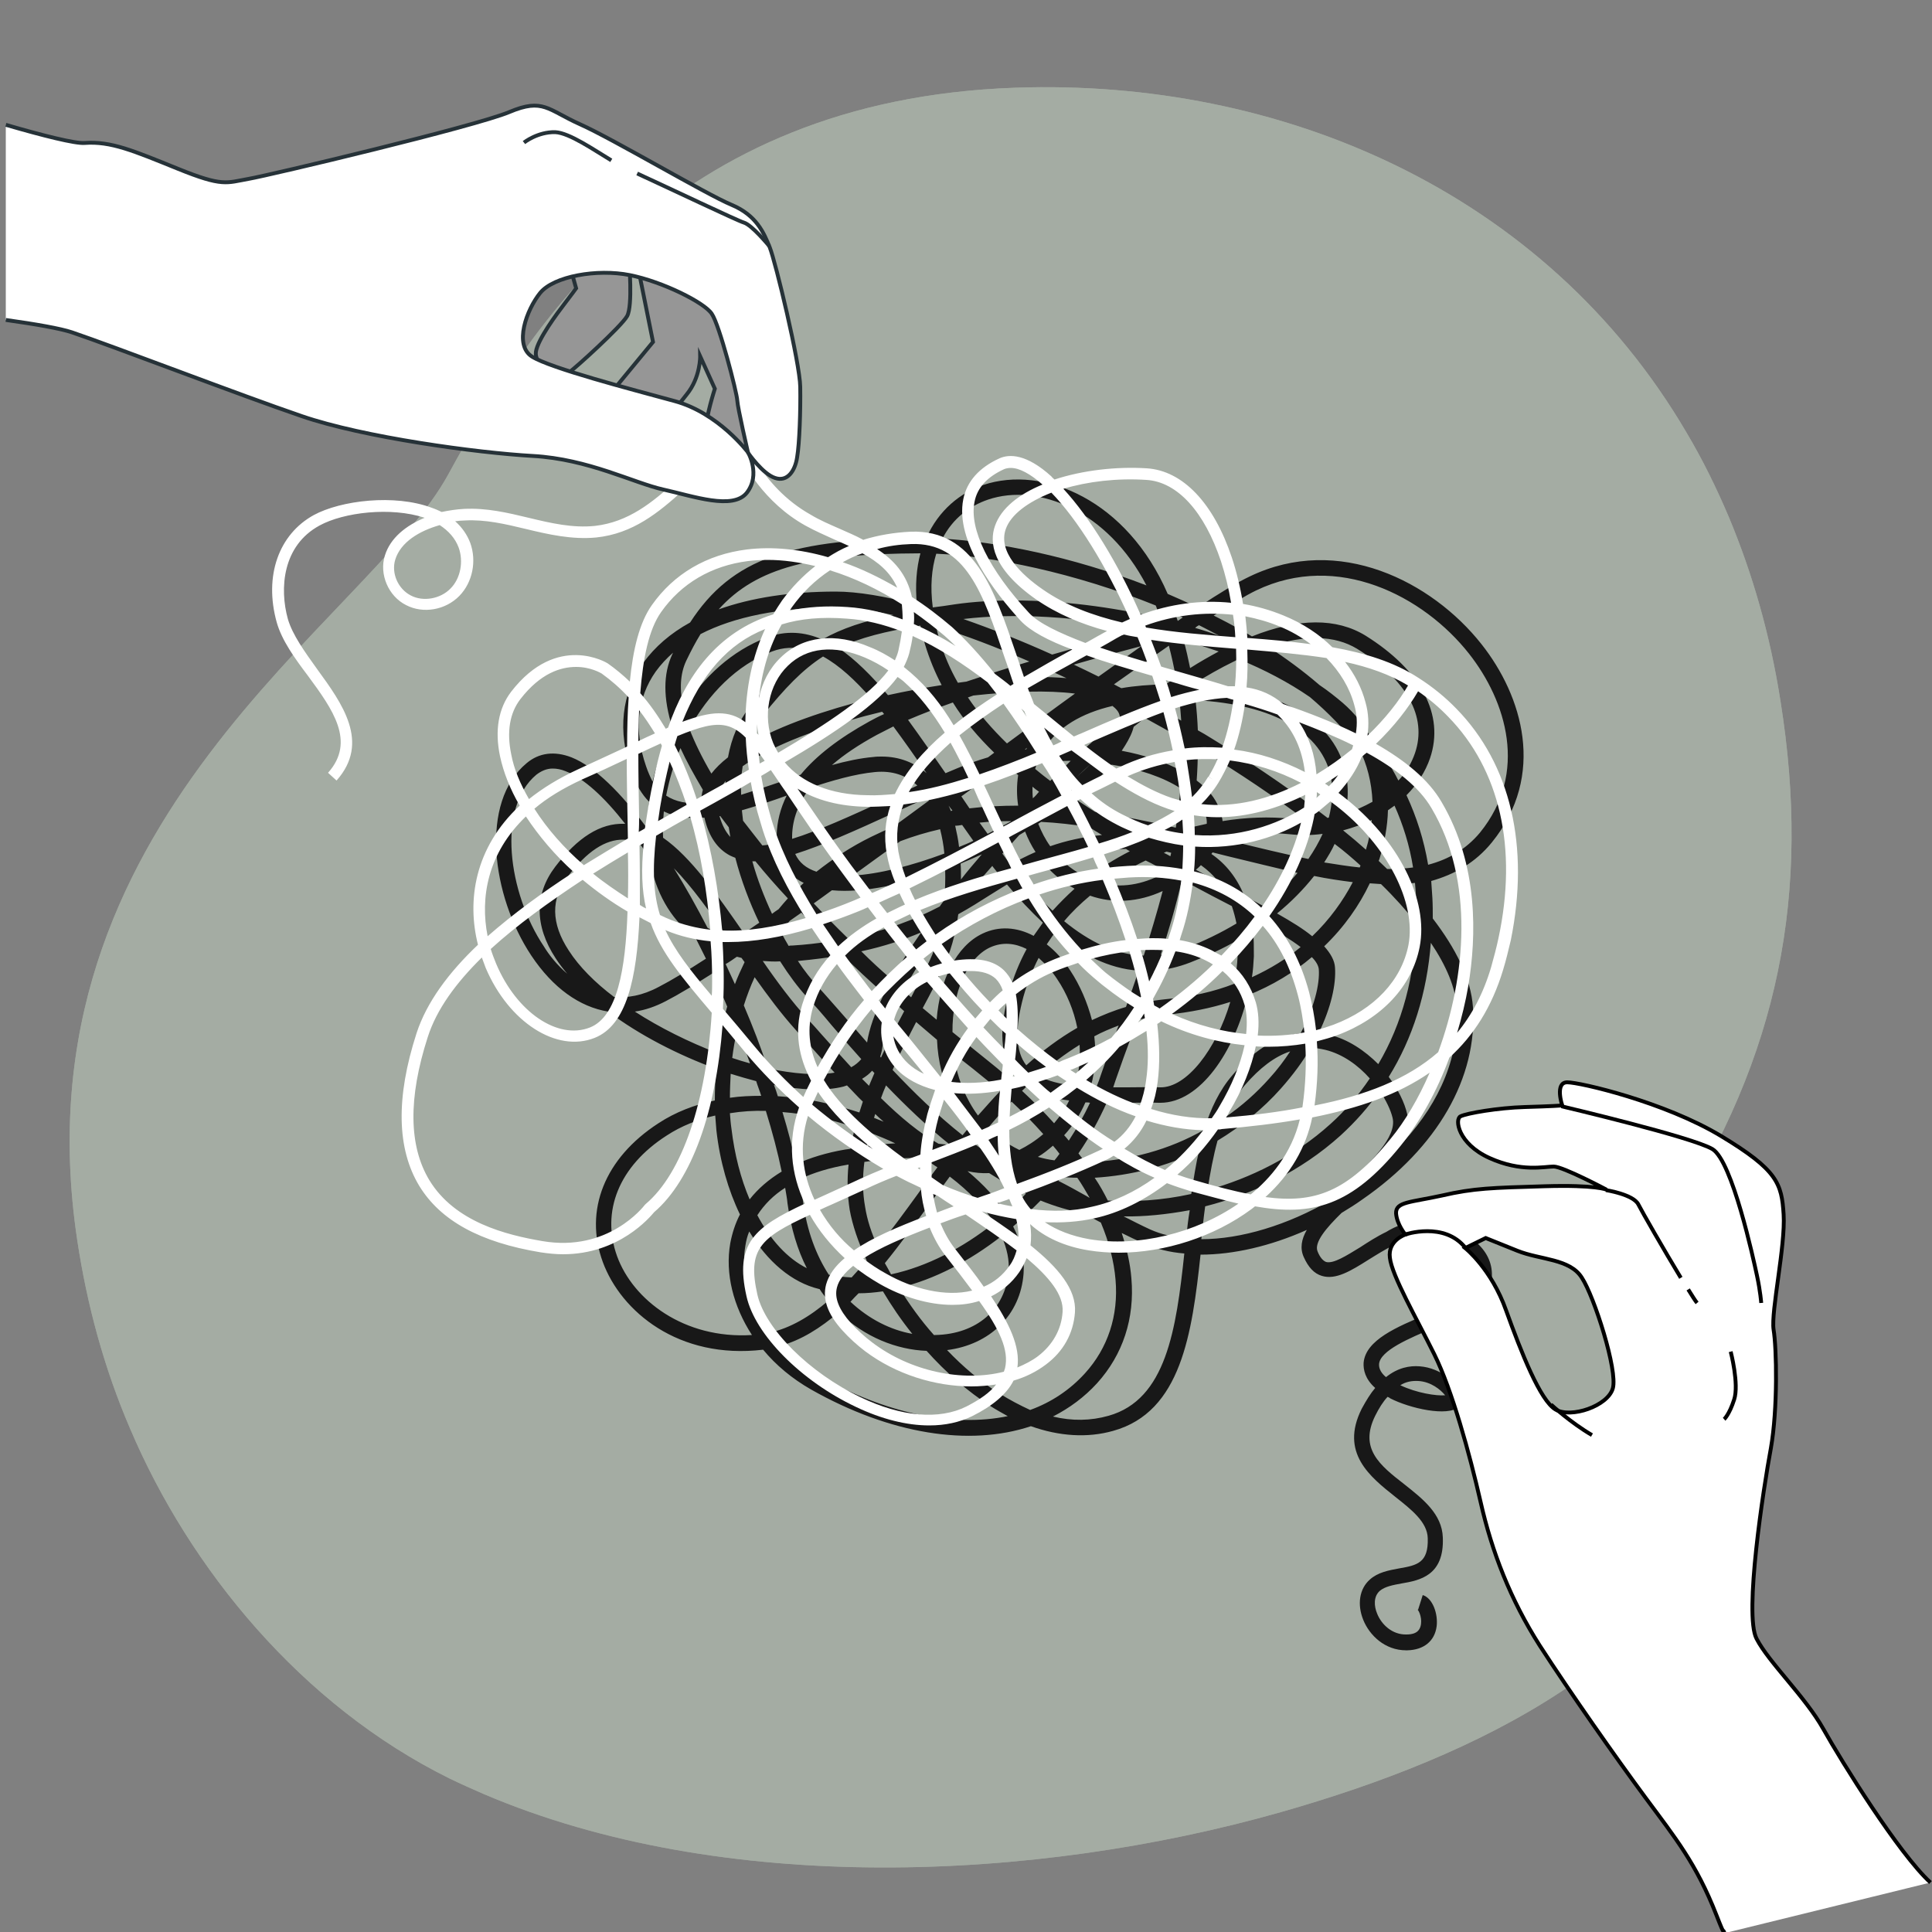 <?xml version="1.0" encoding="utf-8"?>
<!-- Generator: Adobe Illustrator 27.0.0, SVG Export Plug-In . SVG Version: 6.00 Build 0)  -->
<svg version="1.1" xmlns="http://www.w3.org/2000/svg" xmlns:xlink="http://www.w3.org/1999/xlink" x="0px" y="0px"
	 viewBox="0 0 500 500" style="enable-background:new 0 0 500 500;" xml:space="preserve">
<rect x="0" y="0" width="500" height="500" fill="#808080" stroke="none"/>
<style type="text/css">
	.st0{fill:#A4ACA3;}
	.st1{opacity:0.8;}
	.st2{fill:#181818;}
	.st3{fill:#FFFFFF;}
	.st4{fill:#FFFFFF;stroke:#000000;stroke-miterlimit:10;}
	.st5{fill:none;stroke:#000000;stroke-miterlimit:10;}
	.st6{fill:#969696;stroke:#263238;stroke-miterlimit:10;}
	.st7{fill:#FFFFFF;stroke:#263238;stroke-miterlimit:10;}
	.st8{fill:none;stroke:#263238;stroke-miterlimit:10;}
</style>
<g id="Background_Simple">
	<g>
		<g>
			<path class="st0" d="M125.2,464.3c-3-1.3-5.9-2.6-8.8-4c-38.5-19-67.4-54.5-82.7-90.5C26.9,354,22.5,337.6,20,321
				C3.5,211.9,95.2,160.9,116,122.8c20.8-38.1,57.1-97,146.8-100.1c68.2-2.4,136.9,26.5,173.7,89.3c4.1,6.9,7.7,14.2,11,22
				c6,14.4,10.6,30.2,13.3,47.5c7.9,49.6-0.3,91.6-28.2,134.8c-6.5,10.1-13.9,20.2-13.5,32.2c0.3,8.8,4.5,16.6,12.5,6.6
				c9.3-11.9,31.4-1.8,20,26.9c-18.9,47.9-68.6,72.3-120.2,87C268,487,187.1,490.7,125.2,464.3z"/>
			<g class="st1">
				<path class="st0" d="M125.2,464.3c-3-1.3-5.9-2.6-8.8-4c-38.5-19-67.4-54.5-82.7-90.5C26.9,354,22.5,337.6,20,321
					C3.5,211.9,95.2,160.9,116,122.8c20.8-38.1,57.1-97,146.8-100.1c68.2-2.4,136.9,26.5,173.7,89.3c4.1,6.9,7.7,14.2,11,22
					c6,14.4,10.6,30.2,13.3,47.5c7.9,49.6-0.3,91.6-28.2,134.8c-6.5,10.1-13.9,20.2-13.5,32.2c0.3,8.8,4.5,16.6,12.5,6.6
					c9.3-11.9,31.4-1.8,20,26.9c-18.9,47.9-68.6,72.3-120.2,87C268,487,187.1,490.7,125.2,464.3z"/>
			</g>
		</g>
	</g>
</g>
<g id="Threads">
	<g>
		<path class="st2" d="M386.1,218c14.1-17.4,7.9-37.9-2.7-51.3c-12.8-16.2-37-28.6-60-17.5c-3.2,1.5-7.8,4.3-13.4,8
			c-2.6-1.2-5.2-2.4-7.8-3.5c-10.5-24.3-32.2-33.4-47.7-28.2c-5.9,2-11.6,6.5-14.8,13.8c-0.2,0-0.4,0-0.5,0
			c-34.3,0-49.8,5.1-60.6,21.8c-5.1,2.8-9.1,6.3-12.1,10.4c-5.7,8-6.7,17.7-3.1,28.2c1.2,3.4,2.7,5.9,4.6,7.8
			c-0.3,2.3-0.5,4.6-0.5,6.9c-6.8-9.3-13.6-16-19.6-18.4c-4.4-1.7-8.4-1.2-11.6,1.5c-12.2,10.1-9.1,34.3,1.2,49.8
			c5.6,8.4,12.5,13.3,19.9,14.5c8.1,6.1,18.1,11.2,27.9,14.8c-0.2,2.8-0.3,5.5-0.3,8.2c-5.2,1.1-10.2,3-14.6,5.9
			c-13.9,9-19.3,22.5-14.4,35.9c4.7,12.8,19.6,25.3,41.5,22.7c3.3,4,7.5,7.5,12.4,10.3c20.5,11.6,41,14.8,56.9,9.5
			c7.3,2.6,14.6,3.1,21.3,1.2c17.6-4.9,20.4-25.2,22.6-45.6c0,0,0,0,0,0c8.5,0,18.1-2.2,27.5-6.4c-1.4,2.4-1.8,4.8-0.8,7
			c1.2,2.7,2.7,4.3,4.7,4.9c3.6,1.1,7.5-1.3,12.1-4.2c2.1-1.3,4.3-2.7,6.6-3.8l0.2-0.1c0.1,0,5.8-3.9,12.1-1.3
			c9.7,4,9.7,8.5,8.5,12.1c-0.8,2.4-7.1,5.1-12.2,7.2c-7.9,3.3-16,6.7-16.5,12.6c-0.1,1.8,0.4,4.2,3,6.5c-1.2,1.4-2.3,3.2-3.5,5.4
			c-5.7,11.4,2.2,17.6,8.6,22.7c4.3,3.4,8.4,6.6,8.5,10.8c0.2,6.4-2.8,7-7.4,7.8c-2.7,0.5-5.5,1-7.6,2.9c-2.7,2.4-3.3,6.4-1.7,10.4
			c1.6,4,5.6,7.9,11.1,7.9c0.1,0,0.2,0,0.3,0c4.3-0.1,7.1-2.4,7.6-6.2c0.4-3.2-1-7.3-3.6-8.1l-1.2,3.8c-0.1,0-0.2-0.1-0.2-0.1
			c0.5,0.4,1.4,2.6,0.8,4.5c-0.2,0.5-0.6,2-3.6,2c-3.7,0.1-6.5-2.6-7.6-5.4c-0.8-1.9-1-4.4,0.7-5.9c1.3-1.1,3.4-1.5,5.6-1.9
			c4.7-0.8,11.1-2,10.7-11.9c-0.2-6.1-5.2-10-10-13.8c-6.3-4.9-11.7-9.2-7.5-17.7c1-2,2-3.6,3.2-4.9c0.2,0.1,0.5,0.2,0.7,0.4
			c5.1,2.6,14.8,4.8,17.8,2.2c0.9-0.8,1.2-2,0.8-3.1c-0.9-2.8-5.4-7-11-7.4c-2.5-0.2-5.6,0.3-8.7,2.8c-1.1-0.9-1.9-2.1-1.8-3.4
			c0.3-3.5,7.9-6.7,14.1-9.3c7-2.9,13.1-5.5,14.4-9.6c2.4-7.4-1.3-13.1-10.8-17c-7.8-3.2-14.7,1-15.8,1.7c-2.5,1.2-4.8,2.7-6.8,4
			c-3.6,2.2-6.9,4.3-8.8,3.8c-0.8-0.3-1.6-1.2-2.2-2.7c-1-2.3,2.2-6.1,6.2-10c1.8-1.1,3.6-2.2,5.4-3.5
			c19.4-13.4,29.8-31.5,28.6-49.7c-0.5-7.5-4.5-15.3-10.4-23c0-1.7,0-3.5-0.1-5.3c-0.1-1.5-0.2-2.9-0.3-4.4
			C376.4,226.3,381.8,223.3,386.1,218z M367.1,357.4c3.2,0.2,5.7,2.2,6.9,3.7c-2.3,0.2-7.4-0.6-11.6-2.6
			C363.8,357.6,365.4,357.3,367.1,357.4z M310.3,161.8c1.8,0.9,3.5,1.8,5.2,2.7c-2-0.7-4.1-1.4-6.2-2
			C309.6,162.2,309.9,162,310.3,161.8z M331.5,281.7c3.1-3.5,5.7-7,7.7-10.5c1.3,0,2.5,0.2,3.8,0.5c4.5,1.1,8.5,4,11.5,7.4
			c-2.9,4.3-6.3,8.3-10.2,11.8c-9.4,8.5-20.7,14-31.8,17.1c0.7-4.5,1.5-8.8,2.6-12.8C321.2,291.5,326.8,287,331.5,281.7z M317.3,289
			c1.3-3.1,2.9-5.9,4.9-8.2c3.8-4.4,7.7-7.4,11.7-8.7c-1.5,2.3-3.3,4.7-5.4,7C325.2,282.8,321.4,286.2,317.3,289z M344,267.8
			c-0.8-0.2-1.7-0.4-2.7-0.5c3.2-6.6,4.5-12.6,4.2-16.9c-0.1-1.8-1.1-3.6-2.8-5.5c5.2-5,9.1-10.6,11.8-16.3c1,0.1,2,0.1,2.9,0.2
			c3.5,3.4,6.5,6.8,9.1,10c-0.3,13.8-3.6,26.1-9.8,36.6C353.2,271.9,348.8,268.9,344,267.8z M305.9,191.2c0.1,2.8,0,5.5-0.1,8.3
			c-4.3-2.3-9.6-4.1-15.5-5.2c1.2-1.8,2.2-3.5,2.8-5.2c0.1-0.3,0.2-0.7,0.3-1c1-0.8,1.9-1.5,2.9-2.3
			C299.6,187.6,302.8,189.4,305.9,191.2z M299.9,183.2c1-0.8,2.1-1.5,3.1-2.2c0.8,0,1.5,0,2.2,0c0.2,1.8,0.4,3.7,0.5,5.5
			C303.8,185.4,301.8,184.3,299.9,183.2z M313.6,231.8c1.7,0.9,3.5,1.8,5.2,2.7c0.5,1.5,0.9,3,1.2,4.5c-4,2.4-8.5,4.6-13.2,6.4
			c-2.2,0.8-4.3,1.4-6.4,1.7c2-6.1,3.9-12.5,5.4-19.1c0.1-0.1,0.2-0.1,0.3-0.2C308.6,229.1,311.1,230.5,313.6,231.8z M307,222
			c0-0.1,0-0.1,0-0.2c0,0,0.1,0,0.1,0C307.1,222,307,222,307,222z M352.1,224c-0.1,0.2-0.1,0.3-0.2,0.5c-3-0.3-6-0.8-9.2-1.3
			c1-1.6,2-3.2,2.7-4.8C347.8,220.2,350,222.1,352.1,224z M347.6,214.9c2.6-0.7,5.1-1.6,7.4-2.7c-0.2,2.5-0.7,5.1-1.5,7.7
			C351.6,218.2,349.6,216.5,347.6,214.9z M343.9,211.6c-0.1,0-0.2,0-0.3,0.1c-11.3-8.8-22.7-16.1-30.2-20.7c-1.1-0.7-2.3-1.4-3.4-2
			c-0.1-2.6-0.3-5.2-0.6-7.8c20.2,1.1,32.9,8.4,35.1,20.2C345,204.7,344.8,208.1,343.9,211.6z M315.8,216.6c6.1-1,12.2-1.3,18-0.7
			c2.8,0.3,5.7,0.3,8.5-0.1c-1,2.2-2.2,4.3-3.7,6.5c-6.3-1.3-12.9-2.9-19.8-4.6c-1-0.3-2-0.5-3.1-0.8
			C315.7,216.8,315.8,216.7,315.8,216.6z M315,208c-1.1-2.2-2.9-4.2-5.3-6c0.2-2.8,0.3-5.6,0.3-8.4c0.4,0.2,0.8,0.5,1.2,0.7
			c9.8,5.9,18.6,11.9,26.5,17.8c-1.1,0-2.3-0.1-3.4-0.2c-5.8-0.6-11.8-0.4-17.9,0.6C316.2,210.7,315.6,209.2,315,208z M309.3,206.9
			c0.9,0.9,1.7,1.9,2.2,2.9c0.6,1.2,0.9,2.3,0.8,3.4c-1.3,0.3-2.6,0.6-4,0.9C308.7,211.8,309,209.3,309.3,206.9z M315.3,228.2
			c-1.9-1-3.8-2-5.8-3.1c0.5-0.4,0.9-0.8,1.3-1.2C312.6,225.2,314.1,226.6,315.3,228.2z M268.7,278.4c3.4-3,7-5.7,10.7-8
			c0.2,3.6-0.1,7.2-1.2,10.6C274.5,280.6,271.2,279.8,268.7,278.4z M276.7,284.8c-1,2.1-2.3,4-3.9,5.9c-2.5-2.8-5.3-5.6-8.3-8.4
			c0.4-0.4,0.8-0.7,1.1-1.1C268.6,283.2,272.5,284.3,276.7,284.8z M265.6,275.7c-2.8-3.6-3-9.5-0.7-17.9c1-3.5,2.3-6.8,3.9-9.9
			c1.8,1.6,3.5,3.5,4.8,5.5c2.5,3.7,4.3,8.1,5.2,12.6C274.1,268.7,269.7,272,265.6,275.7z M262.5,278.2c0.1,0.1,0.1,0.2,0.2,0.2
			c-0.4,0.4-0.8,0.7-1.1,1.1c-2.3-2.1-4.8-4.1-7.3-6.1c-2.6-2.1-5.2-4.2-7.8-6.3c-0.1-10,3.7-19.1,9.7-21.9c3.3-1.5,6.5-1.1,9.5,0.4
			c-1.9,3.5-3.4,7.2-4.5,11.1C258.4,266.5,258.9,273.5,262.5,278.2z M253.1,288.7c-3.3-4.5-4.9-9.2-5.6-12.3
			c-0.3-1.2-0.5-2.5-0.7-3.8c1.6,1.3,3.3,2.7,5,4c2.4,1.9,4.8,3.9,7,5.8C256.8,284.5,255,286.6,253.1,288.7z M253.2,294.9
			c1.5,1.5,3.1,2.8,4.9,4c-1.1-0.3-2.3-0.7-3.4-1c-0.8-0.6-1.6-1.2-2.4-1.8C252.5,295.8,252.9,295.3,253.2,294.9z M223.9,312.4
			c-0.7-3.8-0.7-7.7-0.2-11.7c5.6-0.8,10.6-1.1,15.2-1c1.3,0.8,2.5,1.6,3.7,2.4c-1.7,2.3-3.4,4.5-5,6.8c-3.5,4.8-6.9,9.5-10.4,13.8
			C225.5,319.1,224.4,315.6,223.9,312.4z M226.4,330.4c-0.1,0-0.3,0-0.4,0c0.1-0.1,0.2-0.2,0.3-0.3
			C226.3,330.3,226.3,330.4,226.4,330.4z M201.3,283.7c-0.3-1-0.6-1.9-1-2.9c7,1.3,13.3,1.6,18,0.4c0.3-0.1,0.6-0.2,0.9-0.3
			c1.4,1.4,2.7,2.9,4.1,4.2c-0.3,0.9-0.6,1.9-0.9,2.8C215.6,285.7,208.4,284.1,201.3,283.7z M221.3,291.8c-0.5,1.8-0.9,3.7-1.2,5.5
			c-0.4,0.1-0.9,0.1-1.4,0.2c-4.7,0.8-9,2.1-12.7,3.8c-0.9-4.3-2.1-8.9-3.5-13.5C208.9,288.3,215.2,289.7,221.3,291.8z M192.5,260.2
			c0.8-2.5,1.7-4.9,2.8-7.3c3.4,4.8,6.9,9.5,10.6,13.6c1.2,1.4,2.5,2.8,3.7,4.1c2.1,2.4,4.2,4.7,6.4,7c-4.6,0.8-10.6,0.3-17.3-1.1
			C196.9,271,194.8,265.6,192.5,260.2z M194.1,275.2c-1.5-0.4-3.1-0.9-4.6-1.4c0.3-2.4,0.7-4.8,1.3-7.3
			C191.9,269.4,193.1,272.3,194.1,275.2z M248,236.6c2.9-1.6,5.6-3.3,8.1-4.9c1.5-0.9,3-1.9,4.5-2.8c3,3.6,6.1,6.9,9.3,9.9
			c-0.8,1.1-1.6,2.3-2.4,3.4c-4.3-2.3-9-2.6-13.2-0.6c-6.8,3.2-11.1,12-11.9,22.3c-1.2-1-2.4-2-3.6-3c0-0.1,0.1-0.1,0.1-0.2
			c2-3.7,3.8-7.2,5.2-10.3C245.9,246.7,247.3,241.9,248,236.6z M245.5,208.5C245.5,208.5,245.5,208.5,245.5,208.5
			c0.3,0.4,0.7,0.9,1,1.3c-0.1,0-0.3,0-0.4,0.1C245.9,209.4,245.7,208.9,245.5,208.5z M278.2,179.5c-5.7,4.1-11.6,8.5-17.6,12.9
			c-3.8-3.7-7.3-7.7-10.1-11.9c0.5-0.2,0.9-0.3,1.4-0.5C261.9,178.9,271.2,178.6,278.2,179.5z M267.1,175.2c1.7-0.5,3.4-1,5-1.5
			c1.3,0.6,2.6,1.2,3.9,1.8c-2.4-0.2-4.9-0.3-7.6-0.3C268,175.2,267.5,175.2,267.1,175.2z M301.9,225.6c-5.3,3.1-10.8,4.2-15.9,3.2
			c3.3-2.3,6.9-4.4,10.5-6.1C298.4,223.6,300.1,224.6,301.9,225.6z M301.2,220.7c0.2-0.1,0.5-0.2,0.7-0.3c0.4,0.1,0.8,0.2,1.2,0.3
			c-0.1,0.3-0.1,0.6-0.2,0.9C302.4,221.3,301.8,221,301.2,220.7z M281.4,227.2c-1.7-0.8-3.2-1.8-4.8-3c-0.7-0.6-1.4-1.2-2.1-1.9
			c4.8-1.5,10.2-2.5,16.9-2.6c0.3,0.2,0.6,0.4,1,0.6C288.5,222.3,284.8,224.6,281.4,227.2z M271.8,219c-1.3-1.8-2.3-3.8-3.1-5.8
			c0.2-0.2,0.5-0.3,0.7-0.5c4.1,0.2,8.3,0.7,12.4,1.3c1.1,0.7,2.2,1.4,3.4,2.1C280.2,216.6,275.8,217.6,271.8,219z M256.8,224.1
			c0.4,0.6,0.9,1.1,1.3,1.7c-1.4,0.8-2.7,1.7-4.1,2.5c-0.5,0.3-1.1,0.7-1.6,1C253.8,227.5,255.3,225.8,256.8,224.1z M248.7,227.6
			c0-1.4,0-2.8-0.1-4.1c1.9-0.8,3.7-1.6,5.5-2.4C252.3,223.2,250.4,225.4,248.7,227.6z M255.6,215.8c-0.7-1-1.4-1.9-2.1-2.9
			c2.7-0.3,5.5-0.4,8.2-0.4c0,0-0.1,0.1-0.1,0.1C259.6,213.7,257.6,214.8,255.6,215.8z M263.8,216.1c0.5-0.3,1-0.6,1.5-0.9
			c0.7,1.8,1.6,3.6,2.7,5.3c-2.3,1-4.4,2.1-6.5,3.2c-0.7-0.9-1.4-1.8-2.1-2.8C260.9,219.4,262.3,217.7,263.8,216.1z M265.2,194
			c0.2-0.2,0.4-0.3,0.6-0.5c-0.1,0.1-0.1,0.3-0.2,0.4C265.5,193.9,265.3,194,265.2,194z M267.3,206.6c-0.1-1-0.1-2-0.1-3
			c0.6,0.5,1.1,0.9,1.7,1.3C268.4,205.5,267.9,206.1,267.3,206.6z M271.8,202.1c-1.3-1-2.6-2-3.9-3.1c0.1-0.4,0.3-0.9,0.4-1.3
			c0-0.1,0.1-0.2,0.1-0.3c2.9-0.3,5.8-0.5,8.7-0.5C275.3,198.7,273.6,200.4,271.8,202.1z M261.3,198.7c0.7,0.6,1.5,1.3,2.2,1.9
			c-0.4,2.6-0.4,5.3,0,7.9c-4.2,0-8.5,0.2-12.6,0.7c-0.7-1-1.4-2.1-2.1-3.1c1.6-1.2,3.2-2.3,4.8-3.5c1.3-1,2.7-2,4-2.9
			C258.8,199.3,260.1,199,261.3,198.7z M249,213.5c1,1.4,1.9,2.7,2.9,4.1c-1.2,0.6-2.5,1.1-3.7,1.6c-0.2-1.9-0.6-3.7-1-5.5
			C247.8,213.7,248.4,213.6,249,213.5z M218.1,247.2c3.4,3.4,7,6.7,10.7,10c-2.4,4.9-3.9,9.2-4.4,12.6c-2.2-2.5-4.3-4.9-6.2-7.1
			c-2.5-2.8-4.6-5.3-6.5-7.3c-1.7-1.9-3.5-4.1-5.2-6.7C210.7,248.3,214.6,247.8,218.1,247.2z M205.1,244.7c-0.3,0-0.7,0-1,0.1
			c-0.7-1.2-1.4-2.4-2-3.6c0.7-1,1.5-2,2.3-2.9c1-0.7,2-1.4,3-2.1c2.3,2.5,4.8,5,7.3,7.5C211.6,244.1,208.5,244.5,205.1,244.7z
			 M222.9,246.2c6-1.3,11-3,15.5-4.9c-3,4.3-5.6,8.4-7.6,12.2C228,251.1,225.4,248.7,222.9,246.2z M225.7,277.1
			c0.2,0.2,0.4,0.4,0.6,0.6c-0.5,1.1-0.9,2.2-1.4,3.3c-0.6-0.6-1.2-1.2-1.8-1.8C224.1,278.6,225,277.9,225.7,277.1z M226.5,288.3
			c0.7,0.7,1.5,1.4,2.2,2c-0.8-0.3-1.7-0.7-2.5-1C226.3,288.9,226.4,288.6,226.5,288.3z M225.1,293.1c2.3,0.9,4.5,1.8,6.6,2.8
			c-2.4,0.1-4.8,0.4-7.4,0.7C224.5,295.5,224.8,294.3,225.1,293.1z M228,284.2c0.4-1.1,0.8-2.2,1.3-3.3c5,5.2,10.6,10.6,16.6,15.4
			c-1-0.1-2-0.2-3-0.3C238,293.3,233,289.1,228,284.2z M228,273.7c-0.1-0.1-0.2-0.2-0.2-0.3c0.3-0.9,0.5-1.8,0.6-2.7
			c0.3-2.9,1.5-6.6,3.6-10.8c0.7,0.6,1.3,1.2,2,1.8C232,265.5,229.9,269.5,228,273.7z M233.8,256.3c2.4-4.4,5.5-9.3,9.1-14.5
			c-0.6,2.6-1.4,4.9-2.3,6.8c-1.3,2.8-3,6.1-4.8,9.5C235.1,257.5,234.4,256.9,233.8,256.3z M244.3,233.1c-0.4,0.5-0.8,1-1.1,1.5
			c-6.3,3.3-13.8,6.3-23.8,8.2c-3.1-3-6-6-8.8-9c1.5-1.1,3.1-2.2,4.7-3.4c8.4,0.8,19.2-1.7,29.3-5.5
			C244.7,227.7,244.6,230.5,244.3,233.1z M220.7,226.6c4-2.9,8.1-5.9,12.3-8.9c3.4-1.3,6.8-2.3,10.3-3.1c0.5,2,0.9,4.1,1.1,6.3
			C235.8,224.1,227.5,226.2,220.7,226.6z M231,214.1c-1.9,0.7-3.7,1.6-5.6,2.5c-5.3,2.6-9.9,5.7-14.1,9c-2.7-0.9-4.5-2.4-5.5-4.6
			c7-2.2,15.5-6,25.3-10.5c2.9-1.3,5.8-2.7,8.9-4c0.1,0.2,0.3,0.4,0.4,0.7C237.3,209.5,234.1,211.8,231,214.1z M229.5,206.9
			c-9.4,4.3-17.7,8.1-24.5,10.2c0-0.3,0-0.6,0-0.9c0.1-4.2,1.6-8.3,4.6-12.3c5.8-1.9,11.6-3.6,16.9-4.1c4.4-0.4,8,0.8,10.9,3.5
			C234.7,204.6,232.1,205.8,229.5,206.9z M208,228.5c-0.4,0.4-0.9,0.8-1.3,1.2c-2.2-2.4-4.4-4.9-6.4-7.3c0.5-0.1,1.1-0.2,1.7-0.3
			C203.1,224.9,205.1,227.1,208,228.5z M201,216.1c0,0.7,0,1.4,0.1,2.1c-1.3,0.3-2.6,0.5-3.8,0.6c-1.7-2.2-3.4-4.3-5-6.4
			c-0.1-0.9-0.2-1.8-0.3-2.7c3.8-1.1,7.7-2.4,11.6-3.8C201.9,209.3,201.1,212.7,201,216.1z M195.5,222.9c2.6,3.2,5.4,6.4,8.4,9.6
			c-0.8,0.9-1.6,1.8-2.4,2.8c-0.6,0.4-1.2,0.8-1.7,1.2c-2-4.3-3.8-8.9-5.1-13.6C195,222.9,195.2,222.9,195.5,222.9z M197.4,248.7
			c1.5,0.1,3,0.2,4.5,0.1c2.3,3.6,4.6,6.7,6.9,9.2c1.9,2,4,4.4,6.4,7.3c2.3,2.7,4.9,5.7,7.7,8.8c-0.7,0.8-1.5,1.5-2.6,2.1
			c-2.5-2.7-5-5.5-7.6-8.4c-1.2-1.4-2.5-2.8-3.7-4.1C205,259.3,201.1,254.1,197.4,248.7C197.4,248.7,197.4,248.7,197.4,248.7z
			 M240.8,311.3c1.6-2.2,3.3-4.5,5-6.8c5,3.8,8.9,7.9,11.5,12c-8.2,6.5-17.4,11.3-26.7,13.3c-0.5-1-1.1-2-1.6-2.9
			C233,322,236.8,316.7,240.8,311.3z M231,276.9c1.9-4.4,4.1-8.5,6.1-12.4c1.8,1.5,3.6,3.1,5.4,4.6c0.1,2.7,0.5,5.5,1.2,8.3
			c1.4,5.7,3.7,10.5,6.9,14.6c-0.5,0.6-1,1.2-1.5,1.8C242.4,288.5,236.4,282.6,231,276.9z M264.1,226.9c2-1.1,4.1-2.2,6.4-3.1
			c1.1,1.3,2.3,2.5,3.6,3.5c1.3,1,2.6,1.9,4,2.7c-2,1.8-3.9,3.7-5.7,5.7C269.6,233.1,266.8,230.1,264.1,226.9z M282.1,231.8
			c6,2.1,12.5,1.7,18.8-1.2c-1.5,5.7-3.2,11.3-4.9,16.7c-7.3-0.2-14.1-3.6-20.6-8.9C277.4,236,279.7,233.8,282.1,231.8z M305.5,204
			c-0.3,3.4-0.7,6.9-1.2,10.2c-6.9-1.6-13.9-3-20.9-4.1c-1.8-1.1-3.5-2.3-5.2-3.4c3.8-2.9,6.9-5.9,9.5-8.8
			C294.9,199,301.1,201.2,305.5,204z M278.5,201.2c1.4-1.3,2.8-2.6,4.2-3.9h0C281.4,198.6,280,199.9,278.5,201.2z M281.2,193.3
			c-3.5-0.2-7.1-0.2-10.7,0.1c3.4-5.2,9.3-8.8,17.4-10.7c0.2,0.1,0.3,0.3,0.5,0.4c1,0.9,1.5,1.8,1.4,2.9
			C287,188.3,284.1,190.7,281.2,193.3z M284.3,175.1c-2.2-1.1-4.3-2.1-6.4-3.1c6.9-2,13-3.6,17.5-4.8
			C291.9,169.7,288.2,172.3,284.3,175.1z M272.3,169.4c-8-3.6-15.8-6.7-23-9.2c13.3-1.6,29.9-0.7,46.3,2.8
			C290.1,164.4,281.7,166.7,272.3,169.4z M266.4,171.2c-5.4,1.6-10.9,3.4-16.3,5.2c-0.7,0.1-1.4,0.2-2.2,0.3c-2-3.5-3.6-7.2-4.7-11
			c-0.4-1.2-0.7-2.4-0.9-3.6C249.8,164.4,257.9,167.5,266.4,171.2z M257.3,194.8c-0.5,0.4-1.1,0.8-1.6,1.2c-2.7,0.8-5.3,1.7-7.9,2.8
			c-1,0.4-2.1,0.9-3.1,1.3c-3.3-4.8-6.5-9.4-9.7-13.8c3.5-1.5,7.4-3,11.6-4.5C249.5,186.5,253.2,190.8,257.3,194.8z M239.8,200.1
			c-3.2-2.8-7.1-4.3-11.6-4.3c-0.7,0-1.4,0-2.1,0.1c-3.5,0.3-7.2,1.1-10.8,2.1c3.1-2.7,7-5.3,11.6-7.8c1.3-0.7,2.8-1.4,4.3-2.2
			C234,191.8,236.9,195.9,239.8,200.1z M225,186.7c-7.8,4.3-13.8,8.9-17.8,13.8c-1.6,0.5-3.2,1.1-4.8,1.7c-3.8,1.3-7.4,2.5-10.6,3.5
			c-0.1-2.5,0-5,0.4-7.4c1.4-1,2.9-1.9,4.3-2.7c8.2-4.6,19.7-8.5,31.8-11.4c0.2,0.2,0.3,0.4,0.5,0.6
			C227.4,185.4,226.1,186.1,225,186.7z M194.5,192.1c-0.4,0.2-0.7,0.4-1.1,0.6c0.9-2.7,2.2-5.3,4-7.5c5.7-7.1,10.3-11.9,15.6-15.3
			c4.2,2.3,8.3,6.1,12.5,10.9C213.4,183.8,202.3,187.7,194.5,192.1z M194.2,182.7c-3,3.8-4.9,8.3-5.8,13.3c-1.8,1.4-3.2,2.8-4.3,4.2
			c-2.4-4.1-4.3-8-5.7-11.6c4.9-8.9,12.2-16.5,21.4-20c2.9-1.1,5.8-1.2,8.7-0.5C203.8,171.6,199.4,176.3,194.2,182.7z M187.8,206
			c-0.5-0.7-0.9-1.3-1.3-2c0.4-0.6,0.8-1.3,1.3-1.9C187.7,203.4,187.7,204.7,187.8,206z M188.6,214.1c0.1,0.8,0.3,1.6,0.4,2.5
			c-1.2-1.3-2.1-3-2.8-5.4c0.1,0,0.1,0,0.2,0C187.1,212.1,187.8,213.1,188.6,214.1z M188.9,221.4c0.4,0.2,0.9,0.4,1.4,0.6
			c1.5,5.8,3.7,11.6,6.2,16.8c-1.4,0.9-2.7,1.9-4,2.7c-7-10.1-13.7-19.7-20.9-24.7c-0.1-2.2,0-4.5,0.2-6.8c3.1,1.5,6.6,1.9,10.5,1.6
			C183.4,216.5,185.7,219.7,188.9,221.4z M188.4,242.8c-2-0.7-3.7-1.7-5.3-2.7c-2.8-5.4-5.7-10.6-8.7-15.4
			C179,229.4,183.7,235.9,188.4,242.8z M190.7,247.6c0.4,0.1,0.8,0.2,1.2,0.3c0.3,0.4,0.5,0.7,0.8,1.1c-0.9,1.9-1.8,3.8-2.5,5.7
			c-0.8-1.7-1.6-3.5-2.4-5.2C188.7,249,189.7,248.3,190.7,247.6z M189.1,277.9c2.2,0.7,4.4,1.3,6.6,1.9c0.4,1.3,0.9,2.5,1.3,3.8
			c-2.7,0-5.4,0.1-8.1,0.5C188.9,282,189,279.9,189.1,277.9z M198.2,287.5c1.7,5.5,3.1,10.8,4.1,15.7c-3.3,2-6.1,4.4-8.3,7.2
			c-2.3-5.4-3.9-11.6-4.7-18.3c-0.2-1.3-0.3-2.7-0.4-4C192,287.6,195.1,287.4,198.2,287.5z M203.2,307.4c0.2,1.4,0.5,2.7,0.6,4
			c0.9,6.5,2.6,12.1,5,16.8c-5-2.5-9.4-7.3-12.8-13.7C197.8,311.7,200.2,309.3,203.2,307.4z M207.8,310.8c-0.2-1.8-0.6-3.7-0.9-5.6
			c3.6-1.7,7.8-3,12.6-3.8c0,0,0.1,0,0.1,0c-0.4,4-0.3,7.9,0.3,11.7c0.7,3.9,2.2,8.4,4.4,13.1c-1.3,1.5-2.6,3-3.9,4.4
			c-2-0.1-4-0.3-5.9-0.7C211.3,325,208.8,318.6,207.8,310.8z M222.2,334.7c2.1,0,4.2-0.2,6.3-0.5c2.2,3.7,4.7,7.4,7.6,11
			c-5.6-1-11.2-3.8-16-8.3C220.8,336.1,221.5,335.4,222.2,334.7z M232.7,333.3c9.2-2.2,18.3-7,26.5-13.4c1.4,3.2,2.1,6.3,1.8,9.3
			c-0.8,9.6-8.2,16.1-19,16.3c-0.1,0-0.2,0-0.3,0C238.3,341.7,235.3,337.5,232.7,333.3z M260.3,313.9c-2.4-3.7-5.7-7.3-9.9-10.8
			c1.8,0.4,3.7,0.6,5.6,0.5c3.1,2,6.3,3.8,9.5,5.3C263.9,310.7,262.1,312.4,260.3,313.9z M263.8,297.6c-3.3-1.6-5.9-3.6-8-5.8
			c1.9-2.3,3.9-4.5,6-6.7c3,2.8,5.7,5.6,8.2,8.4C267.9,295.3,265.8,296.6,263.8,297.6z M272.5,296.5c0.6,0.7,1.2,1.4,1.7,2.1
			c-0.4,0.6-0.9,1.2-1.3,1.7c-1.5-0.2-2.9-0.5-4.3-0.9C270,298.6,271.2,297.6,272.5,296.5z M274.7,304.6c1.3,0.1,2.7,0.2,4.1,0.2
			c1.2,1.7,2.2,3.5,3.2,5.2c-0.2-0.1-0.4-0.2-0.7-0.4c-2.5-1.4-5-2.8-7.4-4C274.1,305.3,274.4,304.9,274.7,304.6z M276.6,295.2
			c-0.4-0.5-0.8-1-1.2-1.4c2.4-2.6,4.2-5.5,5.5-8.5c0.4,0,0.8,0,1.2,0.1C280.6,288.6,278.7,292,276.6,295.2z M277,251.2
			c-1.8-2.8-3.9-5.1-6.1-6.8c0.7-1,1.3-2,2.1-3c6.7,5.5,13.9,9.3,21.7,9.8c-1.1,3.2-2.2,6.4-3.3,9.4c-3.1,0.9-6,2.1-8.8,3.4
			C281.4,259.4,279.5,255,277,251.2z M283.2,268.2c2-1.1,4.2-2,6.3-2.8c-0.1,0.2-0.1,0.4-0.2,0.5c-1.6,4.4-3.1,8.5-4.4,12.3
			c-0.3,1-0.7,2-1.1,3c-0.5,0-1,0-1.5-0.1C283.5,277,283.7,272.6,283.2,268.2z M288.7,279.6c1.3-3.8,2.8-7.9,4.4-12.2
			c0.4-1.1,0.8-2.3,1.2-3.4c2.5-0.6,5-1.1,7.7-1.4c6-0.6,11.4-1.7,16.4-3.3c-3.6,12.2-11.3,22.3-18.2,22.1c-2.7-0.1-5.6,0-8.4,0
			c-1.2,0-2.5,0-3.7,0C288.3,280.8,288.5,280.2,288.7,279.6z M301.6,258.6c-1.9,0.2-3.8,0.5-5.7,0.8c1-2.7,1.9-5.4,2.9-8.2
			c3-0.2,6.1-0.9,9.2-2.1c4.4-1.7,8.5-3.6,12.3-5.8c0.1,1.5,0.1,2.8,0,4c-0.1,2.4-0.4,4.9-0.9,7.3
			C314.3,256.6,308.3,258,301.6,258.6z M313.5,221c0.1-0.1,0.2-0.2,0.3-0.4c1.3,0.3,2.7,0.7,4,1c6.2,1.5,12.3,3,18,4.3
			c-2.5,3-5.6,5.8-9,8.5c-1.5-0.8-3.1-1.7-4.8-2.6C320.1,227.2,317.3,223.6,313.5,221z M324.3,241c1-0.6,1.9-1.3,2.8-1.9
			c3.7,2.1,7,4.1,9.5,6c-3.6,3-7.8,5.6-12.6,7.8c0.3-1.8,0.4-3.6,0.5-5.4C324.5,245.2,324.5,243,324.3,241z M330.5,236.4
			c3.7-3,6.9-6.3,9.6-9.7c3.4,0.7,6.8,1.2,10,1.6c-2.5,4.8-6,9.7-10.5,14C337.3,240.4,334.2,238.5,330.5,236.4z M363,228.8
			c1.1-0.1,2.2-0.2,3.2-0.3c0.1,1.3,0.2,2.5,0.3,3.8c0,0.1,0,0.1,0,0.2C365.3,231.3,364.2,230.1,363,228.8z M359,224.9
			c-0.7-0.7-1.5-1.4-2.2-2.1c0.1-0.2,0.1-0.3,0.2-0.5c1.3-4.2,2.1-8.5,2.2-12.6c0.6-0.4,1.1-0.8,1.7-1.2c2.2,4.9,3.9,10.3,4.8,16
			C363.5,224.8,361.3,224.9,359,224.9z M359,204.8C359,204.8,359,204.8,359,204.8C359,204.8,359,204.8,359,204.8
			C359,204.8,359,204.8,359,204.8z M355,191.3c-1.9-3.6-4.4-6.7-7.5-9.4c-1.9-1.6-3.9-3.2-6-4.6c-4.3-3.7-8.8-7-13.3-9.9
			c9.5-3.2,17.2-3,23,0.5c12.9,8,18.2,17.6,15,27c-0.9,2.6-2.3,5-4.3,7.1C360,198.2,357.6,194.7,355,191.3z M339,180.4
			c4.6,3.9,8.9,8.3,12.7,13.2c2.1,4.2,3.3,8.9,3.5,13.9c-2.2,1.2-4.5,2.3-7,3c0.7-3.3,0.8-6.7,0.2-9.9c-2.6-14-16.9-22.4-39.6-23.5
			c3.5-2.2,7-4.2,10.5-5.9c0.4-0.2,0.8-0.4,1.3-0.6C327.2,173.3,333.5,176.6,339,180.4z M315.4,168.6c-2.4,1.3-4.9,2.7-7.4,4.3
			c-0.5-2.4-1-4.8-1.7-7.2C309.4,166.6,312.4,167.6,315.4,168.6z M306.1,159.8c-0.4,0.3-0.9,0.6-1.3,0.9c-0.2-0.6-0.4-1.2-0.6-1.7
			C304.8,159.2,305.5,159.5,306.1,159.8z M302.5,167.1c0.7,2.7,1.3,5.4,1.8,8.2c-0.9,0.6-1.7,1.2-2.6,1.8c-4.3,0.1-8.1,0.4-11.5,1
			c-0.6-0.3-1.2-0.6-1.9-1C293.4,173.5,298.2,170.1,302.5,167.1z M255.7,129.3c13-4.4,31,2.9,41,22.2c-19.4-7.5-38.7-11.3-52.8-12.1
			C246.6,134.1,251,130.9,255.7,129.3z M242.3,143.3c14.4,0.6,35.8,4.9,56.8,13.4c0.1,0.2,0.2,0.5,0.3,0.8c0.3,0.8,0.6,1.7,0.9,2.5
			c-12.8-3-25.9-4.6-37.7-4.6c-5.5,0-10.7,0.3-15.5,1c-2,0.3-3.9,0.6-5.7,0.8C240.7,151.8,241.1,147.2,242.3,143.3z M239.4,166.8
			c1.1,3.6,2.5,7.1,4.3,10.5c-4.6,0.7-9.3,1.6-13.9,2.6c-4.2-5-8.5-9.3-12.8-12.2c5.6-2.7,12.1-4.3,21.2-5.8
			C238.5,163.4,238.9,165.1,239.4,166.8z M238.2,143.2c-1,3.8-1.4,8.2-0.9,13.3c-8.2-2.2-15.4-3.4-21-3.4c-11.7,0-21.9,1.6-30.3,4.6
			C195.8,146.8,210.2,143.3,238.2,143.2z M177.6,171c1.2-2.5,2.4-4.8,3.7-6.9c8.7-4.5,20.7-6.9,35-6.9c4.2,0,9.2,0.7,14.9,2
			c-7.5,1.5-13.3,3.4-18.4,6.3c-4.6-2-9.4-2.4-14.4-0.5c-9,3.4-16.3,10.2-21.5,18.4C175.8,178.5,176,174.4,177.6,171z M181.9,204.4
			c-0.3,1.1-0.5,2.3-0.4,3.4c-3.6,0.3-6.7-0.3-9.1-1.9c0.8-4.1,2-8.3,3.7-12.3C177.6,196.9,179.6,200.5,181.9,204.4z M167.2,198.3
			c-3.2-9.2-2.3-17.7,2.5-24.5c1.3-1.8,2.8-3.4,4.5-4.9c-0.1,0.1-0.1,0.3-0.2,0.4c-2.4,5.1-2.4,11.4,0,19c-2.3,4.5-4,9.2-5.1,14
			C168.3,201.1,167.7,199.8,167.2,198.3z M140.8,245c-9.4-14-12.2-36-2-44.5c1.3-1,2.7-1.6,4.2-1.6c1.1,0,2.2,0.2,3.4,0.7
			c4.7,1.8,10,6.7,15.4,13.6c-0.1,0-0.2,0-0.3,0c-6.1-0.2-12,3.5-17.8,11.1c-5.4,7.1-5.4,15.3,0.1,23.7c0.9,1.4,1.9,2.7,3,4
			C144.1,249.7,142,247,140.8,245z M158.9,258c-4.9-3.7-9-7.8-11.7-12c-4.6-7-4.7-13.4-0.3-19.1c5-6.6,9.8-9.7,14.5-9.6
			c1.3,0,2.7,0.3,4,0.8c0.9,1.2,1.7,2.5,2.6,3.8c0.1,0.8,0.3,1.6,0.5,2.4c1.8,8,5.8,14.3,11.5,18.4c0.9,1.8,1.8,3.6,2.7,5.4
			c-4.8,3.1-8.9,5.6-12.2,7.3C166.2,257.7,162.4,258.3,158.9,258z M164.3,261.8c2.7-0.4,5.3-1.3,8-2.7c3.3-1.7,7.4-4.2,12.1-7.2
			c1.3,2.8,2.6,5.7,3.8,8.6c-1.2,4-2.1,8-2.6,12C178.3,269.7,170.8,266,164.3,261.8z M159.7,325.1c-4.2-11.6,0.5-23.3,12.8-31.2
			c3.8-2.5,8.1-4.2,12.6-5.2c0.1,1.3,0.2,2.5,0.3,3.8c0.9,8.1,3.1,15.6,6.1,21.8c-1.2,2.3-2,4.8-2.5,7.4c-1.4,7.9,0.8,16.4,5.6,23.8
			C177,346.6,163.8,336.4,159.7,325.1z M199.2,344.9c-5.1-6.9-7.6-15.1-6.3-22.5c0.2-1.3,0.5-2.5,1-3.7c4.7,7.8,11,13.2,18.1,14.9
			c0,0,0,0,0.1,0c0.7,1.1,1.5,2.1,2.3,3C209.5,340.8,204.5,343.7,199.2,344.9z M211.8,356c-3.7-2.1-7-4.7-9.8-7.7
			c5.4-1.5,10.3-4.6,15.1-8.7c6.7,6.5,15,9.7,22.7,10c4.9,5.5,10.6,10.5,16.7,14.4c1.4,0.9,2.9,1.7,4.3,2.5
			C246.7,369.4,229.3,365.9,211.8,356z M258.6,360.6c-4.8-3-9.4-6.9-13.5-11.2c11.1-1.4,19-9.1,19.8-19.8c0.3-4-0.6-8.1-2.7-12.2
			c2.5-2.1,4.8-4.4,7.1-6.7c3.7,1.5,7.4,2.6,11.2,3.3c1.4,0.8,2.9,1.6,4.4,2.4c2.1,5,3.4,10,3.8,14.8c0.8,9.3-2,17.7-7.9,24.2
			c-3.9,4.3-8.7,7.5-14.2,9.5C264,363.7,261.3,362.3,258.6,360.6z M286.9,366.4c-4.6,1.3-9.4,1.4-14.4,0.2c4.3-2.2,8.1-5,11.4-8.6
			c6.7-7.4,9.8-16.8,8.9-27.2c-0.3-3.8-1.2-7.7-2.5-11.7c1.8,0.9,3.7,1.8,5.7,2.7c3.1,1.4,6.7,2.3,10.5,2.6
			C304.4,344.1,301.8,362.2,286.9,366.4z M307,320.5c-3.4-0.3-6.6-1.1-9.3-2.3c-2.4-1.1-4.7-2.3-6.9-3.4c5.3,0.1,11.1-0.5,17.1-1.6
			C307.5,315.6,307.2,318.1,307,320.5z M308.3,309c-7.7,1.7-15.1,2.1-21.6,1.7c-1-2-2.1-4-3.4-5.9c9.6-0.6,18.7-3,27-7
			C309.5,301.3,308.9,305.1,308.3,309z M281.2,300.8c-0.1,0-0.3,0-0.4,0c-0.5-0.8-1.1-1.5-1.7-2.3c2.9-4.2,5.3-8.7,7.3-13.1
			c1.8,0,3.6,0,5.4,0c2.7,0,5.6-0.1,8.2,0c0.1,0,0.2,0,0.3,0c10.3,0,19.2-13.3,22.6-27.8c6.5-2.6,12-6,16.6-9.9
			c1.1,1.1,1.7,2.2,1.8,3.1c0.3,3.9-1.2,10-4.7,16.6c-5.2,0.6-11.3,3.4-17.6,10.8c-3.4,3.9-5.7,8.8-7.4,14.2
			C302.7,297.5,292.3,300.4,281.2,300.8z M348.2,306.9c-1.3,1.2-2.5,2.4-3.7,3.6c-11.3,6.6-23.4,10.2-33.6,10.2
			c0.3-2.8,0.6-5.7,1-8.5c12.2-3.1,24.7-9,35.1-18.4c3.8-3.5,7.2-7.3,10.1-11.5c1.6,2.5,2.8,4.9,3.3,7
			C361.6,294.3,354.5,301,348.2,306.9z M370.3,244c4.1,6.1,6.4,11.7,6.7,16.7c0.8,12.1-4.1,24.3-13.8,34.8c1.1-2.4,1.6-4.8,1-7.1
			c-0.7-3.1-2.4-6.5-4.8-9.7C365.6,268.7,369.3,257,370.3,244z M369.6,223.8c-1.1-6.5-3-12.4-5.6-18c2.8-2.8,4.9-6.1,6.1-9.6
			c3.8-11.2-2.3-22.7-16.7-31.7c-7.5-4.6-17.3-4.6-29.4,0.2c-2.1-1.3-4.3-2.5-6.4-3.6c-1.2-0.6-2.3-1.2-3.5-1.8
			c4.5-2.9,8.3-5.2,11-6.5c21-10.1,43.3,1.4,55.1,16.4c9.6,12.2,15.4,30.8,2.8,46.3C379.4,219.8,374.9,222.4,369.6,223.8z"/>
		<path class="st3" d="M376.9,183.4c-2.8-2.9-6.1-5.6-9.7-7.9c-6.4-4.2-14-6.5-22.4-8c-3.4-3.4-7.7-6.2-12.6-8.2
			c-3.4-1.4-6.9-2.4-10.5-3c-0.7-4.3-1.7-8.4-2.9-12c-4.7-14.1-12.7-22.5-22-23.1c-7.9-0.5-16.6,0.5-23.9,2.9
			c-0.3-0.3-0.6-0.5-0.8-0.8c-6.5-5.9-10.9-5.8-13.4-4.7c-5.3,2.4-8.5,6-9.4,10.6c-2.2,10.9,8.3,24.3,14.8,31.4
			c2.5,2.7,7.2,5.2,13.4,7.5c-4.2,2.3-8.4,4.7-12.5,7.1c-0.7-2.1-1.4-4.1-2.1-6.2c-5.6-16.4-10.8-32-27.2-31.4
			c-4.3,0.2-8.4,0.9-12.3,2.1c-2-1.1-4.2-2-6.2-2.9c-2.5-1.1-5.1-2.2-7.4-3.6c-13.2-7.4-17.5-20.7-17.5-20.8l-0.2-0.8l-0.8-0.2
			c-0.9-0.3-0.9-0.3-8.5,6.3c-3.6,3-7.3,6.3-7.9,6.8c-6.1,5.6-12.3,10.6-20.9,11.6c-5.8,0.6-11.4-0.7-17.2-2.1
			c-5.4-1.3-10.9-2.6-16.7-2.3c-1.9,0.1-3.9,0.4-5.8,0.8c-0.8-0.4-1.7-0.8-2.6-1.1c-9.6-3.6-23.5-1.9-30.5,1.9
			c-9.1,5-12.9,15.8-9.6,27.7c1.3,4.7,4.7,9.4,8.1,13.9c6.4,8.7,12.4,17,5.2,25.1l2.2,2c8.8-9.9,1.4-20-5-28.8
			c-3.3-4.6-6.4-8.9-7.6-13c-2.2-7.9-1.4-19,8.2-24.2c6.2-3.4,18.4-4.9,27.2-2c-4.8,2-8.9,5.2-10.3,9.8c-1.5,4.8,0.9,10.5,5.5,12.8
			c4.4,2.3,10.2,1.3,13.8-2.4c3.4-3.5,4.5-9,2.8-13.7c-0.8-2.1-2.1-4-3.9-5.6c0.8-0.1,1.7-0.2,2.5-0.2c5.3-0.3,10.4,0.9,15.8,2.2
			c5.8,1.4,11.9,2.8,18.2,2.2c9.5-1,16.1-6.4,22.6-12.3c0.9-0.8,9.7-8.4,13.3-11.4c2,4.7,7.6,14.7,18.2,20.6
			c2.5,1.4,5.1,2.5,7.7,3.7c1.2,0.5,2.5,1.1,3.6,1.6c-1.9,0.8-3.7,1.8-5.4,2.9c-7.3-2.1-14.4-2.8-21-2c-10.4,1.3-18.9,6.3-24.6,14.4
			c-3.2,4.5-4.9,11.5-5.7,19.8c-1.8-1.7-3.7-3.3-5.7-4.7c-0.1-0.1-13.1-8.1-25,7.3c-3.3,4.3-4.3,10-2.9,16.7
			c0.9,4.2,2.6,8.5,5.1,12.8c-11.7,10.9-13.7,24.6-10.8,36c-7.6,7.2-13.3,14.9-15.9,22.9c-5.4,16.7-5.1,29.9,0.7,39.5
			c5.5,9,15.7,14.6,31.4,17.2c2,0.3,3.9,0.5,5.8,0.5c14.5,0,22.5-9.6,23.6-10.9c9.7-8.3,16-26,17.7-48.4c1.8,2.2,3.8,4.5,5.9,7.1
			c4.1,4.9,8.8,9.7,13.9,14.2c-3.1,8.7-2.1,17.3,1.5,24.9c-13.1,6.1-18.2,10.3-15.1,24c2.2,9.9,14.1,21.9,28.3,28.6
			c6.7,3.2,13.2,4.8,19,4.8c4.1,0,7.8-0.8,11.1-2.4c5.4-2.7,9-5.8,10.7-9.2c3.1-0.9,5.9-2.3,8.3-4.1c4.6-3.4,7.2-8.1,7.6-13.6
			c0.4-5.9-4.3-11.5-11.5-17.3c0.2-1.8,0.2-3.6-0.1-5.5c3.7,3.4,8.9,5.8,15.2,6.8v0c2.5,0.4,5.1,0.6,7.7,0.6
			c11.9,0,24.7-4.1,34.4-11.3c0.3-0.2,0.6-0.5,0.9-0.7c14.7,2.6,25,0,37.7-15.7c5-6.2,9.4-14.1,12.6-22.8c6.3-5.7,11-13.1,13.9-22.7
			c0.8-2.6,1.4-5.2,2-7.7C395.9,219.1,391,197.8,376.9,183.4z M118.7,141.7c1.3,3.6,0.5,8-2.1,10.6c-2.6,2.7-7.1,3.5-10.3,1.8
			c-3.3-1.7-5.1-5.8-4-9.3c1.4-4.5,6.2-7.4,11.5-8.9C116.1,137.4,117.8,139.3,118.7,141.7z M372.2,272.3c-8,7-18.8,11.2-32,13.8
			c0.8-5.8,1-11.4,0.6-16.6c1.9-0.5,3.7-1,5.3-1.6c11.5-4.3,19.3-12.6,21.3-22.8c2.4-12.2-5.5-27.8-19.7-38.9
			c-0.4-0.3-0.9-0.7-1.3-1c2.6-2.9,4.7-6,6-9.3c0.4-0.4,0.9-0.8,1.3-1.1c7.5,4.1,13.6,8.9,16.8,14.4
			C381.6,228,379.4,252.7,372.2,272.3z M323.7,309.1c-4.3-0.8-9.2-2.1-14.7-3.7c-1.4-0.4-2.9-0.9-4.3-1.4c3.9-3.3,7.4-7.3,10.5-11.7
			c0.3,0,0.7,0,1-0.1c7.1-0.6,13.9-1.4,20.2-2.5C334.2,298.7,328.7,305,323.7,309.1z M266.7,312.9c-0.9-1.1-1.7-2.2-2.3-3.5
			c0-0.1-0.1-0.2-0.1-0.3c7.4-2.7,14.8-5.6,21.9-8.9c0.7-0.3,1.4-0.7,2-1.1c3.6,2.3,7.1,4.2,10.6,5.7c-5.1,3.7-10.7,6.3-16.2,7.5
			C277.7,313.5,272.4,313.6,266.7,312.9z M260.1,354.1c-0.1,0.3-0.2,0.6-0.3,0.9c-10.6,2.7-24.1,0-34.1-7.6c-2-1.5-3.8-3.2-5.5-5
			c-3.1-3.5-4.3-6.5-3.6-9.2c0.5-2,2-3.8,4.2-5.6c2.2,1.8,4.5,3.3,6.9,4.7c5.8,3.3,12.5,5.4,18.8,5.4c2.4,0,4.7-0.3,6.9-1
			C258.6,343.9,261.2,349.4,260.1,354.1z M229.3,329.6c-2-1.1-4-2.4-5.9-3.9c4.3-2.8,10.4-5.4,17.2-8c1.1,2.7,2.4,5.1,4.1,7.3
			c2.6,3.3,4.9,6.3,6.9,9C244.7,335.7,236.3,333.6,229.3,329.6z M212.2,313.1c1-0.5,2-0.9,3.1-1.4c2.6-1.2,5.6-2.5,8.8-4
			c2.5-1.2,5.1-2.3,7.9-3.4c1.4,0.7,2.8,1.5,4.2,2.1c0.7,0.3,1.4,0.7,2.1,1c0.2,2.6,0.7,5,1.4,7.3c-7.6,2.9-14.1,5.7-18.7,8.9
			C217.5,320.7,214.5,317.1,212.2,313.1z M211.7,282.6c3.5,5.2,8.5,10.1,14.2,14.8c-5.4-3.4-10.7-7.3-15.7-11.5
			c0-0.1,0.1-0.2,0.1-0.3C210.8,284.6,211.2,283.6,211.7,282.6z M184.3,253.9c0,1.3,0,2.5-0.1,3.8c-5.6-6.6-9.5-11.6-12-17
			c0.1,0,0.2,0.1,0.2,0.1c3.6,1.5,7.4,2.4,11.5,2.8C184.2,247.1,184.3,250.6,184.3,253.9z M173.7,238.1c-1-0.4-1.9-0.8-2.9-1.3
			c-1.7-5.5-2-11.7-1-20.5c2.9-1.7,5.8-3.4,8.8-5c2.8,9.5,4.4,19.6,5.2,29.3C180.2,240.2,176.8,239.3,173.7,238.1z M165.4,211.2
			c-0.1-5.4-0.2-10.9-0.2-16.1c2.1-1,4-1.9,5.8-2.7c0.1,0.2,0.2,0.4,0.3,0.6c-1.5,5.2-2.6,10.5-3.5,15.6c-0.3,2-0.6,3.9-0.9,5.8
			c-0.5,0.3-1,0.6-1.6,0.9C165.4,214,165.4,212.6,165.4,211.2z M296.9,171.4c-4.3-1.3-8.4-2.5-12.2-3.8c1.4-0.8,2.9-1.6,4.2-2.4
			c0.6-0.3,1.2-0.7,1.9-1c1.2,0.3,2.4,0.5,3.6,0.7C295.3,167.1,296.1,169.2,296.9,171.4z M272.1,127.5c6.7,6.9,14.1,18.7,20.3,32.7
			c-0.7,0.3-1.3,0.6-2,0.9c-7.6-1.8-14.6-4.4-20.6-8.6c-5.5-3.8-11.6-9.7-9.5-15.6C261.6,133.2,266,129.9,272.1,127.5z M350.5,182.5
			c0.7,2.4,0.8,4.8,0.4,7.3c-5.7-2.8-12.1-5.3-18.8-7.6c-2.8-2.4-6-3.8-9.5-4.3c0.3-3.2,0.3-6.5,0.2-9.8c7.1,0.6,14,1.2,20.5,2.2
			C346.8,173.9,349.3,178,350.5,182.5z M315.6,286.3c-0.6,1.1-1.3,2.1-2,3.1c-5,0.1-10.3-0.7-15.7-2.4c0.8-2.1,1.4-4.5,1.7-7
			c0.6-4.6,0.5-9.6-0.1-15c0.3-0.2,0.7-0.4,1-0.7c7.4,3.6,14.8,5.5,21.6,6.2C321,275.5,318.8,280.9,315.6,286.3z M195.9,187.4
			c0.1,0.9,0.2,1.8,0.4,2.8c-0.1-0.2-0.3-0.3-0.4-0.4C195.9,188.9,195.9,188.2,195.9,187.4z M233.8,176.3c4.2,3.7,7.6,8.2,10.7,13.3
			c-5.7,4.9-10.2,10.2-12.9,15.9c-2.4,0.2-4.7,0.4-7.1,0.3c-9.5-0.1-17-3.2-21.4-8.5c13.3-7.8,24-15.1,29.2-22.1
			C232.8,175.5,233.3,175.9,233.8,176.3z M330.6,184.9c0.2,0.2,0.3,0.3,0.5,0.5c3.7,3.7,5.9,8.6,6.6,14.4c-5.9-3-12-5-18.3-5.8
			c1.3-3.7,2.2-7.7,2.8-11.8C325,183,327.8,183.9,330.6,184.9z M326.4,234.9c-4.8-4.5-10.7-7.7-17.4-9.4c0.2-2.1,0.3-4.3,0.3-6.4
			c10.7,0.7,20.2-2.1,27.4-6.2C335,219.8,331.6,227.4,326.4,234.9z M306,212.1c0.1,1.2,0.1,2.4,0.2,3.6c-1.6-0.2-3.2-0.5-4.8-0.9
			C303,214,304.6,213.1,306,212.1z M306.2,218.8c0,2-0.1,4.1-0.2,6.1c-4.4-0.8-9.1-1.1-14.1-0.8c-1.6,0.1-3.2,0.2-4.7,0.4
			c-0.5-1.1-1-2.3-1.5-3.4c4.1-1.3,8.1-2.7,11.6-4.3C300.3,217.7,303.3,218.4,306.2,218.8z M282.3,248.2c3.4-1,6.8-1.6,10-2
			c1.2,4,2.2,7.9,3,11.7c0,0.1-0.1,0.2-0.2,0.2c-2.4-1.4-4.7-3.1-7.1-4.9c-0.6-0.5-1.3-1-1.9-1.5l0,0
			C284.8,250.6,283.6,249.4,282.3,248.2z M279.9,245.8c-4.2-4.5-7.8-9.3-10.9-14.3c5.3-1.8,10.8-3.1,16.4-3.8
			c2.2,5.2,4.2,10.4,5.9,15.6C287.7,243.7,283.9,244.6,279.9,245.8z M295.2,245.9c2-0.1,4-0.1,5.9,0c-1.1,2.9-2.4,5.6-3.7,8.1
			C296.8,251.4,296.1,248.7,295.2,245.9z M298.3,242.8c-1.3,0-2.6,0.1-4,0.2c-1.7-5.2-3.7-10.4-5.9-15.6c1.2-0.1,2.4-0.2,3.7-0.3
			c4.9-0.3,9.4,0,13.6,0.8c-0.5,4.6-1.4,9.1-2.8,13.3c-0.2,0.6-0.4,1.2-0.6,1.8C301,242.8,299.6,242.8,298.3,242.8z M284.2,224.8
			c-5.7,0.8-11.3,2.2-16.7,4.1c-0.4-0.8-0.9-1.5-1.3-2.3c0.8-0.2,1.7-0.5,2.5-0.7c4.9-1.3,9.6-2.6,14.2-4
			C283.3,222.9,283.7,223.8,284.2,224.8z M267.9,223c-1.1,0.3-2.1,0.6-3.2,0.9c-1.3-2.4-2.5-4.8-3.6-7.2c0.3-0.2,0.6-0.3,0.9-0.5
			c4.7-2.5,9.5-5.1,14.2-7.6c1.9,3.5,3.7,7,5.4,10.6C277.2,220.5,272.6,221.7,267.9,223z M261.7,224.7c-8.5,2.3-17.1,4.9-24.9,8.2
			c-0.5-1-1-2-1.4-3c7.6-3.7,15.4-7.8,23-11.9C259.5,220.2,260.6,222.4,261.7,224.7z M263.2,227.4c0.5,0.8,0.9,1.7,1.4,2.5
			c-7.9,3-15.5,7-22.5,12c-1.4-2.2-2.7-4.3-3.9-6.4C245.9,232.3,254.5,229.8,263.2,227.4z M266.2,232.5c3,5,6.5,9.8,10.6,14.3
			c-1.7,0.6-3.4,1.2-5.2,2c-3.3,1.4-6.5,3.2-9.6,5.5c-0.5-1.2-1.3-2.3-2.2-3.2c-2.7-2.6-6.9-3.4-12.9-2.5c-1.1-1.4-2.2-2.9-3.2-4.3
			C250.8,239.4,258.3,235.4,266.2,232.5z M262.2,278.1c0.1,0.1,0.3,0.3,0.4,0.4c-0.2,0-0.3,0.1-0.5,0.1
			C262.2,278.5,262.2,278.3,262.2,278.1z M262.7,274.2c0.2-1.4,0.3-2.8,0.4-4.2c2.4,2.1,5,4.2,7.6,6.1c-1.6,0.6-3.1,1-4.6,1.5
			C265,276.5,263.8,275.4,262.7,274.2z M259.9,271.5c-1.8-1.8-3.6-3.7-5.4-5.6c0.6-0.7,1.2-1.5,1.8-2.2c1.3,1.3,2.6,2.6,4,3.8
			C260.2,268.8,260.1,270.1,259.9,271.5z M260.5,263.6c-0.7-0.7-1.4-1.4-2.1-2.1c0.6-0.7,1.3-1.3,2-1.9
			C260.5,260.9,260.5,262.2,260.5,263.6z M256.2,259.4c-2.5-2.6-4.9-5.3-7.1-8c0.8-0.1,1.5-0.1,2.2-0.1c2.9,0,5,0.7,6.4,2
			c0.8,0.8,1.4,1.8,1.8,3C258.4,257.2,257.3,258.3,256.2,259.4z M243.8,249.3c-1,0.3-2,0.6-3,1c-0.6-0.7-1.2-1.5-1.8-2.2
			c0.8-0.7,1.7-1.3,2.5-2C242.2,247.2,243,248.2,243.8,249.3z M245.8,251.9c2.6,3.2,5.4,6.5,8.4,9.6c-0.6,0.7-1.2,1.4-1.8,2.1
			c-3.1-3.4-6.3-7.1-9.6-10.9C243.8,252.4,244.8,252.1,245.8,251.9z M250.5,266.1c-2.8,3.8-5.2,8-7.1,12.6c-2-2.5-4-5-6.1-7.6
			c-1.9-2.4-3.9-4.8-5.9-7.2c0-0.1,0.1-0.3,0.1-0.4c1.2-4,4.2-7.3,8.4-9.4C243.5,258.2,247.1,262.3,250.5,266.1z M252.7,268.4
			c2.3,2.5,4.6,4.8,6.8,7.1c0,0.1,0,0.2,0,0.4c-0.1,1.1-0.3,2.3-0.4,3.5c-5.2,1-9.5,1-12.9,0.6C248,275.8,250.1,271.9,252.7,268.4z
			 M261.8,281.8c1.1-0.2,2.2-0.5,3.4-0.8c1.3,1.2,2.6,2.4,3.9,3.6c-2.6,1.6-5.2,3.1-7.8,4.4C261.4,286.6,261.6,284.2,261.8,281.8z
			 M268.7,280c1.6-0.5,3.3-1.1,5-1.7c0.8,0.5,1.5,1,2.3,1.5c-1.4,1-2.7,2-4.1,3C270.7,281.9,269.7,280.9,268.7,280z M277,276.9
			c0.2-0.1,0.4-0.1,0.6-0.2c1.4-0.6,2.7-1.2,4.1-1.8c-1.1,1-2.2,2-3.3,2.9C277.9,277.5,277.5,277.2,277,276.9z M276.4,273.9
			c-0.8,0.3-1.6,0.6-2.4,1c-3.6-2.6-7.1-5.4-10.7-8.6c0.2-3.3,0.1-6.4-0.4-9c3.1-2.4,6.4-4.4,9.8-5.8c2.1-0.9,4.2-1.6,6.3-2.3
			c1.6,1.7,3.4,3.3,5.2,4.8l1-1.2l-1,1.2c0.6,0.5,1.3,1.1,2,1.6c2.4,1.9,4.9,3.6,7.3,5.1c-1.9,2.9-3.8,5.5-5.9,7.9
			C284.1,270.5,280.4,272.3,276.4,273.9z M296.1,262.3c0.1,0.4,0.1,0.8,0.2,1.2c-0.6,0.4-1.2,0.7-1.8,1.1
			C295.1,263.9,295.6,263.1,296.1,262.3z M298.7,260.2c-0.1-0.6-0.2-1.1-0.3-1.7c2.1-3.7,4.1-7.8,5.8-12.3c2.9,0.4,5.6,1.2,7.9,2.4
			c0.6,0.3,1.2,0.6,1.8,1c-4.1,4-8.7,7.8-13.8,11.4C299.7,260.7,299.2,260.5,298.7,260.2z M313.5,245.9c-2.5-1.2-5.2-2.1-8.2-2.6
			c0.1-0.4,0.3-0.9,0.4-1.3c1.5-4.4,2.4-9,3-13.6c6.3,1.7,11.6,4.6,16,8.8c-2.5,3.4-5.4,6.8-8.6,10.1
			C315.3,246.9,314.4,246.4,313.5,245.9z M309.2,216.1c0-1.7-0.1-3.4-0.2-5.1c2,0.3,4.1,0.5,6.1,0.5c7.9,0,15.6-2.3,22.7-5.8
			c-0.1,1.1-0.2,2.2-0.3,3.3C330.4,213.5,320.5,216.9,309.2,216.1z M340.8,205c0.3,0.2,0.6,0.4,0.9,0.6c-0.3,0.3-0.7,0.6-1,0.9
			C340.8,206,340.8,205.5,340.8,205z M336.7,202.6c-8,4.1-16.9,6.5-25.8,5.5c1.6-1.6,3.1-3.4,4.4-5.5l0,0c1.1-1.8,2.1-3.8,3-5.8
			C324.6,197.6,330.8,199.5,336.7,202.6z M314,201.8l-1.3-0.8c-1.2,2-2.6,3.7-4.1,5.2c0,0-0.1,0-0.1,0.1c-0.4-3.3-0.9-6.5-1.4-9.6
			c2.7-0.3,5.3-0.3,8-0.2c-0.7,1.6-1.5,3.1-2.3,4.5L314,201.8z M305.6,207.2c-0.8-0.2-1.6-0.5-2.4-0.7c-3.8-1.3-7.6-3.3-11.4-5.6
			c4-1.8,8.1-3,12.2-3.7C304.7,200.5,305.2,203.8,305.6,207.2z M302.2,209.3c0.6,0.2,1.2,0.4,1.8,0.6c-2.1,1.3-4.4,2.6-6.9,3.7
			c-2.2-0.7-4.4-1.7-6.6-2.8c-3-1.5-5.7-3.4-8-5.5c2.1-1,4.1-2,6.1-3C293.1,205.2,297.6,207.7,302.2,209.3z M289.2,213.5
			c1.3,0.7,2.6,1.2,3.9,1.8c-2.7,1.1-5.7,2.1-8.7,3c-1.8-3.7-3.7-7.4-5.6-11.1c0.3-0.1,0.6-0.3,0.8-0.4
			C282.4,209.4,285.5,211.6,289.2,213.5z M277.3,204.6c0-0.1-0.1-0.1-0.1-0.2C277.3,204.5,277.3,204.5,277.3,204.6
			C277.4,204.6,277.3,204.6,277.3,204.6z M274.7,205.9c-4.8,2.5-9.5,5-14.2,7.6c-0.3,0.1-0.5,0.3-0.8,0.4c-0.9-2-1.9-4-2.8-6
			c-0.7-1.6-1.5-3.2-2.2-4.7c5.1-1.7,10.1-3.7,15-5.7C271.5,200.1,273.1,203,274.7,205.9z M254.3,209.1c0.9,2,1.9,4.1,2.9,6.2
			c-7.6,4.1-15.3,8.1-22.8,11.8c-0.9-2.4-1.5-4.6-1.9-6.7c-0.7-4.3-0.2-8.3,1.3-12.2c6-0.8,12.2-2.3,18.2-4.2
			C252.7,205.7,253.5,207.4,254.3,209.1z M235.2,205c2.4-4.5,6.2-8.7,10.8-12.8c1.6,2.9,3.1,5.9,4.6,9.1
			C245.5,202.9,240.3,204.3,235.2,205z M201.4,194.8c-0.5-0.8-0.9-1.6-1.3-2.5c-2.8-6.9-1.2-15.2,3.8-20c4.9-4.8,12-5.5,20-2.1
			c2.1,0.9,4.1,2,6,3.3C225,180,214.3,187.2,201.4,194.8z M197.9,196.9c-0.4,0.2-0.9,0.5-1.3,0.7c-0.1-1-0.2-2-0.3-2.9
			C196.8,195.4,197.3,196.1,197.9,196.9z M224.5,208.8c1.9,0,3.9-0.1,5.9-0.2c-1.3,3.9-1.7,8-0.9,12.4c0.4,2.3,1.1,4.8,2.2,7.4
			c-2,0.9-4,1.9-6,2.7c-1.7-2.3-3.5-4.6-5.3-7c-5.9-8-10.3-14.6-14-20C211.2,207.1,217.3,208.7,224.5,208.8z M232.8,231.2
			c0.4,0.9,0.9,1.9,1.4,2.9c-1.6,0.7-3.1,1.5-4.6,2.2c-0.7-0.9-1.4-1.8-2.1-2.7C229.2,232.8,231,232,232.8,231.2z M235.5,236.6
			c1.3,2.3,2.7,4.6,4.3,7c-0.9,0.7-1.8,1.4-2.7,2.1c-1.9-2.3-3.8-4.7-5.7-7.1C232.7,237.9,234.1,237.3,235.5,236.6z M234.7,247.7
			c-3.2,2.7-6.2,5.7-9.1,8.8c-0.6-0.7-1.1-1.4-1.7-2.2c-1.7-2.2-3.5-4.6-5.2-7c2.8-2.8,6.2-5.2,10-7.3
			C230.7,242.7,232.8,245.2,234.7,247.7z M236.6,250c0.4,0.5,0.9,1.1,1.3,1.6c-4.1,2.2-7.2,5.5-8.8,9.4c-0.6-0.7-1.1-1.4-1.7-2.1
			C230.4,255.7,233.4,252.8,236.6,250z M235,272.9c1.4,1.7,2.7,3.3,4.1,5c-1.8-0.8-3.1-1.8-4-2.6c-2.2-2-3.5-4.5-3.9-7.1
			C232.4,269.8,233.7,271.4,235,272.9z M244.3,284.6c2.5,3.1,4.8,6.1,6.9,9.1c-3.3,1.4-6.7,2.7-9.9,3.9c0.3-2.8,0.8-5.6,1.6-8.5
			C243.4,287.6,243.8,286.1,244.3,284.6z M246.9,282.9c3.3,0.3,7.2,0.2,11.9-0.6c-0.3,2.7-0.5,5.4-0.5,8.2c-1.4,0.7-2.8,1.3-4.2,1.9
			C251.8,289.4,249.4,286.2,246.9,282.9z M258.2,293.9c0,1.7,0.1,3.5,0.3,5.2c-0.8-1.3-1.8-2.7-2.7-4.1
			C256.6,294.6,257.4,294.2,258.2,293.9z M261.2,292.4c3.5-1.7,6.9-3.6,10.3-5.8c4.8,4.1,9.4,7.7,13.9,10.7
			c-0.1,0.1-0.3,0.1-0.4,0.2c-7,3.3-14.4,6.2-21.8,8.9C261.7,302.1,261.2,297.3,261.2,292.4z M274.2,284.8c1.5-1,3-2.1,4.5-3.3
			c4.9,3,10,5.6,15.2,7.4c-1.4,2.7-3.2,4.9-5.5,6.6C283.7,292.6,279,289,274.2,284.8z M281.1,279.5c3-2.6,5.9-5.4,8.6-8.6
			c2.4-1.3,4.7-2.7,7-4.1c0.5,4.6,0.5,8.9-0.1,12.8c-0.3,2.4-0.9,4.5-1.6,6.5C290.4,284.5,285.8,282.3,281.1,279.5z M303.3,262.4
			c4.8-3.5,9.2-7.2,13.1-11.1c2.8,2.3,4.7,5.3,5.7,8.8c0.6,2.1,0.7,4.7,0.4,7.5C316.4,267,309.9,265.4,303.3,262.4z M325,259.4
			c-1.2-4-3.4-7.5-6.5-10.1c3.1-3.2,5.8-6.4,8.3-9.7c4.2,4.7,7.2,10.8,9.1,18c0.8,3,1.3,6.2,1.7,9.6c-3.7,0.7-7.8,1-12.1,0.8
			C325.9,264.7,325.7,261.8,325,259.4z M338.8,256.8c-2.1-7.9-5.6-14.5-10.3-19.7c6.1-8.7,9.9-17.5,11.5-25.3
			c0.1-0.4,0.1-0.7,0.2-1.1c0.8-0.5,1.5-1.1,2.2-1.7c0.6-0.5,1.3-1.1,1.9-1.6c0.5,0.4,1.1,0.8,1.6,1.2c13.1,10.2,20.7,25,18.6,36
			c-1.8,9.1-8.8,16.6-19.4,20.6c-1.4,0.5-2.9,1-4.5,1.4C340.2,263.1,339.6,259.9,338.8,256.8z M342.9,202.8c1.2-0.7,2.3-1.5,3.4-2.2
			c-0.7,1-1.5,2-2.4,2.9C343.6,203.2,343.2,203,342.9,202.8z M349.9,193.9c-2.8,2.3-5.9,4.5-9.2,6.5c-0.4-5.1-1.9-9.7-4.5-13.5
			c4.9,1.9,9.6,3.8,14,6C350.1,193.3,350,193.6,349.9,193.9z M319.7,164.9c-7.7-0.6-15.6-1.2-23.1-2.5c-0.1-0.2-0.2-0.4-0.2-0.5
			c7.4-2.7,15.2-3.6,22.7-2.8C319.4,161,319.6,162.9,319.7,164.9z M319.9,167.9c0.1,3.3,0,6.5-0.3,9.7c-0.6,0-1.2,0-1.8,0
			c-4.5-1.4-9.1-2.7-13.6-4c-1.2-0.4-2.5-0.7-3.7-1.1c-0.8-2.3-1.7-4.6-2.6-6.9C305.1,166.7,312.5,167.3,319.9,167.9z M301.7,176
			c0.6,0.2,1.1,0.3,1.7,0.5c2.3,0.7,4.6,1.4,7,2c-2.3,0.5-4.8,1.1-7.3,1.9C302.7,178.9,302.2,177.3,301.7,176z M317.5,180.6
			c0.6,0.2,1.2,0.4,1.7,0.5c-0.6,4.5-1.6,8.7-2.9,12.4c-3.2-0.2-6.5-0.2-9.7,0.2c-0.8-3.7-1.6-7.2-2.5-10.4
			C308.9,181.8,313.4,180.8,317.5,180.6z M303.5,194.2c-4.7,0.8-9.3,2.2-13.7,4.3c-0.3,0.1-0.6,0.3-0.9,0.4
			c-2.8-1.9-5.5-3.9-8.3-6.1c0.1,0,0.1-0.1,0.2-0.1c7.2-3.1,14-6.1,20.3-8.4C302,187.6,302.8,190.9,303.5,194.2z M285.7,200.4
			c-1.8,0.9-3.7,1.8-5.6,2.8c-2.3-2.3-4.2-4.9-6-7.6c1.1-0.5,2.1-0.9,3.2-1.4C280.2,196.3,283,198.4,285.7,200.4z M272.6,192.9
			c-0.8-1.5-1.6-3-2.4-4.6c1.5,1.2,3,2.5,4.5,3.6C274,192.3,273.3,192.6,272.6,192.9z M265.7,185.5c-0.5-0.7-0.9-1.4-1.4-2.1
			c0.3,0.2,0.6,0.5,0.8,0.7C265.3,184.6,265.5,185.1,265.7,185.5z M268.2,194.8c-4.8,2-9.7,3.9-14.7,5.6c-1.7-3.5-3.4-6.9-5.2-10.1
			c3.5-2.8,7.3-5.5,11.4-8.2C262.5,186,265.4,190.3,268.2,194.8z M246.8,187.7c-3.1-5.2-6.7-9.8-11.1-13.6c-0.6-0.5-1.2-1-1.8-1.5
			c0.6-1.2,1.1-2.4,1.4-3.5c0.4-1.6,0.7-3,0.9-4.5c6.7,3,13.1,7.2,19.4,12c0.8,1,1.6,2.1,2.4,3.1C254,182.3,250.2,184.9,246.8,187.7
			z M236.5,161.5c0.1-1.1,0.1-2.1,0-3.1c2.7,1.9,5.3,3.9,7.9,6.1c0.9,0.8,1.9,1.7,2.9,2.7C243.8,165,240.2,163.1,236.5,161.5z
			 M233.6,160.3c-4.6-1.7-9.4-2.9-14.3-3.2c-5.6-0.4-10.5,0-14.9,0.9c0.2-0.3,0.3-0.5,0.5-0.8c2.8-3.9,6.1-7.1,9.9-9.6
			c6.2,1.9,12.5,4.9,18.6,8.8C233.5,157.5,233.6,158.8,233.6,160.3z M219.1,160.1c4.9,0.3,9.6,1.5,14.3,3.3c-0.2,1.5-0.5,3.2-0.9,5
			c-0.2,0.8-0.5,1.6-0.9,2.5c-2-1.3-4.1-2.5-6.4-3.4c-9-3.9-17.5-2.9-23.2,2.7c-2.9,2.8-4.8,6.5-5.6,10.5c0.8-7.1,2.7-13.5,5.9-19.1
			C207.1,160.1,212.7,159.6,219.1,160.1z M192.9,186.9c-2.1-1.6-4.3-2.3-6.9-2.3c-2.6,0-5.6,0.8-9.4,2.2c4.9-12.3,11.8-20.2,21.4-24
			C194.7,169.9,193,178.1,192.9,186.9z M187.9,187.8c1.8,0.4,3.4,1.4,5.1,3.1c0.1,2.7,0.4,5.5,0.8,8.3c-3.4,1.9-6.8,3.9-10.3,5.8
			c-1.1,0.6-2.1,1.2-3.2,1.8c-1.6-4.9-3.5-9.6-5.7-14c0.2-0.8,0.5-1.6,0.7-2.3C181.1,188.1,184.8,187.1,187.9,187.8z M177.7,208.3
			c-2.4,1.4-4.9,2.8-7.4,4.2c0.2-1.1,0.3-2.2,0.5-3.4c0.7-4.3,1.6-8.3,2.5-12C175,200.7,176.4,204.4,177.7,208.3z M165.4,183.8
			c1.5,1.9,2.8,3.9,4.1,6c-1.4,0.6-2.8,1.3-4.3,2C165.2,189,165.3,186.3,165.4,183.8z M162.4,235.9c-0.5,15.1-2.7,27.2-9.7,30
			c-8.3,3.3-19-3.9-24.3-16.5c-0.5-1.2-1-2.5-1.4-3.8c6.8-6.2,15-12.1,23.8-17.9C154.4,230.7,158.3,233.5,162.4,235.9z M138.3,209.3
			c3.3-2.8,7.4-5.3,12.4-7.6c4.3-1.9,8.1-3.7,11.5-5.3c0,4.9,0.1,9.9,0.2,14.8c0,1.9,0.1,3.9,0.1,5.8c-3.8,2.3-7.7,4.6-11.4,6.9
			C146,219.5,141.6,214.5,138.3,209.3z M153.5,226.1c3-1.9,6-3.7,9-5.5c0.1,4.1,0.1,8,0,11.9C159.4,230.5,156.3,228.4,153.5,226.1z
			 M165.5,218.8c0.4-0.2,0.7-0.4,1.1-0.6c-0.7,6.8-0.5,12.2,0.6,16.9c-0.1,0-0.2-0.1-0.2-0.1l-0.7,1.3l0.7-1.3
			c-0.5-0.2-0.9-0.5-1.4-0.8c0,0,0,0,0,0C165.6,229.3,165.6,224.1,165.5,218.8z M181.2,209.8c1.3-0.7,2.5-1.4,3.8-2.1
			c3.2-1.8,6.3-3.5,9.3-5.3c0.6,3.4,1.4,6.9,2.5,10.4c0.2,0.7,0.4,1.3,0.6,2c2.5,7.8,6.5,15.5,11.1,22.8c-8.1,2.4-15.2,3.5-21.6,3.2
			C186,230.6,184.2,219.9,181.2,209.8z M200.2,213.8c-0.2-0.6-0.4-1.3-0.6-1.9c-1.1-3.8-2-7.5-2.6-11.1c0.9-0.5,1.7-1,2.5-1.5
			c1.2,1.7,2.4,3.6,3.9,5.7c3.7,5.5,8.3,12.4,14.5,20.8c1.6,2.2,3.2,4.3,4.8,6.5c-0.5,0.2-1.1,0.5-1.6,0.7c-3.4,1.4-6.6,2.6-9.8,3.6
			C206.8,229.3,202.7,221.6,200.2,213.8z M222.3,235.8c0.8-0.3,1.6-0.7,2.3-1c0.8,1,1.5,2,2.2,2.9c-3.7,2.1-7,4.5-9.9,7.2
			c-1.3-1.9-2.6-3.8-3.9-5.7C216,238.2,219.1,237.1,222.3,235.8z M221.6,256.2c0.7,0.9,1.4,1.8,2,2.6c-4.6,5.3-8.6,11.2-12,17.4
			c-2.2-4.9-2.8-10-1.2-15.5c1.3-4.3,3.4-7.9,6.2-11.2C218.3,251.9,220,254.1,221.6,256.2z M225.5,261.2c0.9,1.1,1.8,2.2,2.7,3.4
			c-0.7,4.8,1,9.6,4.8,13c1.6,1.4,4.4,3.3,9,4.5c-0.7,2-1.4,4.1-2,6.2c-0.9,3.6-1.6,7.1-1.8,10.5c-0.2,0.1-0.3,0.1-0.5,0.2
			c-1.1,0.4-2.2,0.8-3.2,1.2c-8.8-6.4-16.8-13.3-21.3-20.7C216.7,272.9,220.8,266.8,225.5,261.2z M237.5,302.3
			c0.2-0.1,0.4-0.1,0.6-0.2c0,0.2,0,0.4,0,0.6C237.9,302.6,237.7,302.4,237.5,302.3z M246.8,312.2c-1.5,0.5-2.9,1.1-4.3,1.6
			c-0.4-1.5-0.8-3.2-1-4.8c0.4,0.2,0.8,0.3,1.2,0.5C244,310.4,245.4,311.3,246.8,312.2z M247.1,323.1c-1.5-1.9-2.7-4.1-3.7-6.5
			c2.1-0.8,4.3-1.6,6.5-2.3c4.7,3.2,9.3,6.3,13.2,9.3c-0.4,1.4-0.9,2.7-1.8,3.9c-1.8,2.6-4.1,4.4-6.7,5.5
			C252.4,329.8,249.8,326.6,247.1,323.1z M253,310c-3-0.9-6-2-9-3.3c-1-0.7-1.9-1.3-2.9-2c0-1.3-0.1-2.5,0-3.9
			c3.9-1.5,7.9-3,11.9-4.7c2.8,4,5.2,7.8,6.9,11.4C257.7,308.4,255.4,309.2,253,310C253.1,310,253,310,253,310z M261.2,310.3
			c0.3,0.7,0.5,1.3,0.8,1.9c-1.3-0.2-2.6-0.5-3.9-0.8C259.1,311,260.2,310.7,261.2,310.3z M291,297.3c2.4-2,4.3-4.4,5.7-7.3
			c4.9,1.5,9.9,2.4,14.7,2.5c-3,3.9-6.3,7.4-9.9,10.3C298.1,301.3,294.6,299.5,291,297.3z M317.3,289.2c0.3-0.5,0.6-0.9,0.8-1.4
			c3.5-5.8,5.8-11.7,6.9-17c1.1,0.1,2.1,0.1,3.2,0.1c3.4,0,6.6-0.3,9.6-0.8c0.3,5.1,0.1,10.6-0.7,16.2c0,0.1,0,0.2-0.1,0.3
			C330.9,287.8,324.4,288.6,317.3,289.2z M353.9,190.4c0.4-2.9,0.3-5.8-0.5-8.6c-1-3.8-2.8-7.3-5.3-10.5c6,1.3,11.5,3.2,16.3,6.1
			C362.1,181.4,358.5,186,353.9,190.4z M331.1,162.1c3,1.2,5.7,2.8,8.1,4.6c-5.3-0.7-10.8-1.2-16.4-1.6c-0.1-1.9-0.3-3.8-0.5-5.6
			C325.3,160.1,328.2,160.9,331.1,162.1z M296.7,124.2c8,0.5,15,8.2,19.3,21.1c1.1,3.4,2,7,2.6,10.7c-7.8-0.8-15.8,0.3-23.4,3.1
			c-5.9-13.4-13.1-25.1-20-32.6C281.5,124.6,289.1,123.7,296.7,124.2z M266.3,158.6c-10.4-11.2-15.5-21.7-14.1-28.7
			c0.7-3.7,3.3-6.5,7.7-8.5c0.5-0.2,1.1-0.3,1.7-0.3c2.2,0,5,1.5,8.2,4.3c-6.1,2.5-10.7,6.1-12.3,10.7c-1.5,4.2-0.8,11,10.6,19
			c5.5,3.8,11.7,6.4,18.4,8.2c-1.6,0.9-3.3,1.8-5,2.8c-0.2,0.1-0.4,0.2-0.6,0.3C274.1,163.8,268.8,161.3,266.3,158.6z M281.2,169.6
			c5,1.8,10.8,3.5,17,5.3c0.7,2.1,1.4,4.3,2.1,6.5c-6.5,2.3-13.4,5.3-20.7,8.5c-0.6,0.2-1.1,0.5-1.7,0.7c-2.3-1.9-4.7-3.8-7.1-5.8
			c-1.1-0.9-2.1-1.7-3.2-2.6c-0.5-1.4-1.1-2.7-1.6-4.1C271,175.2,276.1,172.4,281.2,169.6z M235.8,140.8
			c14.1-0.5,18.6,12.7,24.2,29.4c0.8,2.2,1.5,4.5,2.3,6.8c-0.3,0.2-0.5,0.3-0.8,0.5c-1.3-1.1-2.7-2.1-4-3.1c-4-5-7.8-9.1-11.1-12.1
			c-3.4-2.9-6.8-5.5-10.4-7.8c-1.3-5.9-4.7-9.6-9-12.4C229.8,141.3,232.8,140.9,235.8,140.8z M223.2,143.2c4,2.2,7.2,4.8,9,8.9
			c-4.7-2.7-9.4-5-14.1-6.6C219.7,144.6,221.4,143.8,223.2,143.2z M171.1,158.4c5.2-7.4,13-12,22.5-13.2c1.7-0.2,3.4-0.3,5.1-0.3
			c4,0,8.1,0.6,12.3,1.6c-3.2,2.5-6.1,5.5-8.6,8.9c-0.8,1.2-1.6,2.4-2.3,3.6c-14.6,4.6-22.6,16.1-27.2,29.3
			c-0.2,0.1-0.4,0.2-0.6,0.3c-2-3.3-4.1-6.4-6.6-9.2C166.4,170.4,167.9,162.9,171.1,158.4z M132.3,195.2c-1.2-5.8-0.4-10.7,2.4-14.3
			c5.2-6.7,10.4-8.3,14.4-8.3c3.8,0,6.4,1.6,6.6,1.7c2.5,1.8,4.8,3.8,7,6.2c-0.3,4-0.4,8.3-0.4,12.7c-0.2,0.1-0.4,0.2-0.6,0.3
			c-3.5,1.6-7.6,3.5-12.1,5.6c-5,2.3-9.2,4.9-12.7,7.7C134.6,202.8,133,199,132.3,195.2z M136.1,211.3c3.3,5,7.5,10,12.4,14.4
			c-8.2,5.3-15.8,10.9-22.3,16.6C124.2,232.3,126.2,220.8,136.1,211.3z M167.1,311.6l-0.2,0.2c-0.4,0.5-9.5,12.3-26.5,9.4
			c-9.4-1.6-22.7-4.9-29.3-15.8c-5.3-8.8-5.5-21.2-0.4-37c2.3-7.2,7.3-14,14-20.6c0.3,0.9,0.7,1.8,1,2.7c6,14.1,18.4,22,28.2,18.1
			c8.3-3.3,10.9-15.5,11.6-31.2c0.1,0,0.1,0.1,0.2,0.1l0,0c0.9,0.5,1.8,0.9,2.7,1.4c2.7,7.6,7.9,13.9,15.8,23.2
			C182.8,285,176.6,303.6,167.1,311.6z M195.1,270.6c-2.9-3.5-5.5-6.6-7.9-9.4c0,0-0.1-0.1-0.1-0.1c0.1-2.4,0.2-4.7,0.2-7.2
			c0-3.3-0.1-6.7-0.3-10.1c0.5,0,1,0,1.5,0c6.5,0,13.6-1.2,21.6-3.6c1.6,2.4,3.2,4.7,4.8,7c-3.3,3.6-5.8,7.9-7.3,12.8
			c-2.1,7.1-0.9,13.6,2.3,19.7c-0.7,1.4-1.4,2.8-2,4.2C203.3,279.7,199,275.3,195.1,270.6z M209.1,288.8c6.1,5.1,12.7,9.7,19.5,13.7
			c-2,0.8-4,1.7-5.8,2.5c-3.2,1.5-6.1,2.8-8.7,4c-1.1,0.5-2.2,1-3.3,1.5C207.7,303.9,206.7,296.5,209.1,288.8z M250.1,364
			c-7,3.5-16.8,2.7-27.4-2.4c-13.2-6.3-24.7-17.7-26.7-26.6c-2.6-11.6,0.7-14.7,13.6-20.6c2.3,4.1,5.4,7.9,9,11.2
			c-2.5,2.1-4.1,4.3-4.8,6.8c-1,3.8,0.4,7.7,4.2,11.9c1.8,2,3.8,3.8,5.9,5.4c8,6,18.1,9.1,27.5,9.1c2.2,0,4.3-0.2,6.4-0.5
			C256.2,360.4,253.6,362.2,250.1,364z M275,339.5c-0.3,4.6-2.6,8.6-6.4,11.5c-1.6,1.2-3.4,2.1-5.3,2.9c0.8-5.4-2.2-11.6-6.8-18.4
			c2.8-1.4,5.3-3.4,7.3-6.3c0.8-1.2,1.4-2.4,1.9-3.6C271.5,330.5,275.3,335.1,275,339.5z M254.1,313.5c3,0.9,6,1.5,8.9,2
			c0.4,1.6,0.6,3.2,0.6,4.6C260.7,318,257.5,315.8,254.1,313.5z M281.9,320.7l-0.2,1.5L281.9,320.7c-4.5-0.8-8.4-2.3-11.5-4.4
			c4.5,0.2,8.8-0.1,12.8-1c6.5-1.4,12.9-4.6,18.8-9.1c2.1,0.8,4.2,1.5,6.2,2.1c4.5,1.2,8.5,2.3,12.3,3.2
			C309.4,319.2,294.4,322.8,281.9,320.7z M359.9,294.7c-11.2,13.8-19.7,16.8-32.4,15.1c6.4-5.8,10.5-12.8,12.1-20.6
			c12-2.4,22.2-5.9,30.4-11.6C367.1,284.3,363.6,290.2,359.9,294.7z M385.9,250.3c-2,6.8-5,12.4-8.8,17c1.2-4,2.2-8.1,2.9-12.2
			c2.1-12.7,2.7-31.2-6.9-47.5c-3.4-5.9-9.5-10.8-17-15.1c4.7-4.5,8.4-9.3,10.9-13.6c2.9,2,5.5,4.2,7.8,6.6c13.4,13.7,18,34,13,57.3
			C387.3,245.2,386.6,247.8,385.9,250.3z"/>
	</g>
</g>
<g id="Hand_2">
	<g>
		<path class="st4" d="M499.6,487.2c-8.2-7.5-23-31.3-27.7-39.7c-4.7-8.4-14.1-17.2-17.3-23.4c-3.3-6.2,1.8-39.1,3.7-49.3
			c1.8-10.2,1.5-25.9,0.7-30.7c-0.7-4.7,3.1-21.7,2.6-29.8c-0.5-8-1.6-11.5-16.2-20.3c-14.6-8.8-36.5-13.9-39.8-13.9
			c-3.3,0-1.3,6-1.3,6s-2.7,0.2-9.7,0.4c-6.9,0.2-15,1.6-16.6,2.4c-1.6,0.7-0.7,7.1,7.5,10.8c8.2,3.7,14.2,2.2,16.6,2.2
			s13.7,6,13.7,6s-2.6-1.3-16.1-0.9c-13.5,0.4-18.3,0.5-26.5,2.4c-8.2,1.8-12,1.6-11.9,4.6c0.2,2.9,2.4,5.5,2.4,5.5s-4.6,1.5-4,6
			c0.5,4.6,6.9,15.7,11.5,25c4.6,9.3,9.1,25.6,12,38.3c2.9,12.8,7.7,25.2,15.3,37.1c7.7,11.9,19.7,29,27.4,39.4
			c7.7,10.4,13.1,17,18.3,30.3c2.6,6.7,1.4,2.8,2.1,4.7 M417.4,359.3c-1.3,4.6-10.8,7.8-14.8,5.5s-8.9-14.8-12.8-25.6
			c-3.8-10.8-10.6-16.2-10.6-16.2l5.3-2.6c0,0,2.2,0.9,8.2,3.3c6,2.4,13.6,2,16.7,7C412.6,335.6,418.7,354.7,417.4,359.3z"/>
		<path class="st5" d="M363.6,319.5c0,0,10.2-3.5,15.7,3.5"/>
		<path class="st5" d="M436.9,333.7c1,1.6,1.8,2.9,2.3,3.5"/>
		<path class="st5" d="M415.6,308c0,0,7.1,1.1,8.4,3.7c0.9,1.8,6.7,11.9,11,19"/>
		<path class="st5" d="M404.1,286.3c0,0,34,8,39.1,11.1c5.1,3.1,10.6,28.5,11.5,32.7c0.9,4.2,1.1,7.1,1.1,7.1"/>
		<path class="st5" d="M447.9,349.8c0,0,2.2,8.4,0.9,12.4c-1.3,4-2.6,5.1-2.6,5.1"/>
		<path class="st5" d="M401.4,363.5c0,0,5.1,4.7,10.6,7.9"/>
	</g>
</g>
<g id="Hand_1">
	<g>
		<path class="st6" d="M195.5,114.1c0,0-4.4,4.7-5,4.3c-0.7-0.4-7.2-5.8-7.6-7.9c-0.4-2.1,2.1-9.9,2.1-9.9l-3.8-8.4
			c0,0,0.1,5.5-3.5,9.9c-3.5,4.5-4.6,5.6-4.6,5.6l-14.5-6.6l10.4-12.6l-3.8-18.9l-2.4-2c0,0,1,11.5-0.5,14.2
			c-1.5,2.7-13.8,13.8-14.7,14.3c-0.9,0.5-1.6,2.5-3.2,1.7c-1.5-0.8-6.2-3.6-5.7-6.8c0.5-3.2,5.4-9.8,7.4-12.4s3-4,3-4l-1.6-5.7
			c0,0,4.9-14.6,20.6-7.9c15.7,6.7,21.3,21.3,23.8,29.3C194.2,98.4,195.5,114.1,195.5,114.1z"/>
		<path class="st7" d="M1.5,82.8C9.3,83.9,15.6,85,18.6,86c11.2,3.8,43.4,16.2,59.5,21.7c16,5.5,45.4,9.5,59.8,10.3
			c14.4,0.8,26.1,7,33.8,8.7c7.7,1.7,18,5.4,21.6,0.8c3.6-4.7,0.3-10.4,0.3-10.4s-7.6-10.2-19-13.3c-11.4-3.1-32.1-8.5-36.9-11.5
			c-4.8-3-1.4-12.2,2.1-16.5c3.5-4.3,14.7-6.3,23.2-4.6c8.5,1.7,19.3,7.1,21.2,10c2,2.9,6.5,20.4,6.6,22.4c0.1,2,2.8,13.6,2.8,13.6
			s3.8,5.5,7,6.5c3.2,1.1,5.2-1.9,5.7-5.4c0.6-3.5,0.9-12,0.8-18.2c-0.1-6.2-6.4-32.4-7.9-36.1c-1.5-3.7-3.4-8.3-9.9-11
			c-6.5-2.7-30.6-17-39.1-20.8c-8.5-3.8-9.6-6.9-18.4-3.2S70,45.3,64.3,46.3c-5.7,1-6.6,2.1-18.2-2.6S28.7,36.5,21.9,37
			c-2.4,0.2-10.8-1.9-20.4-4.7"/>
		<path class="st8" d="M158.2,41.5c-4.5-2.7-10.8-7.1-14.5-7.3c-4.6-0.1-8.1,2.7-8.1,2.7"/>
		<path class="st8" d="M199.1,63.7c0,0-4.5-5.5-6.6-6.1c-1.7-0.5-19.3-8.9-27.6-12.7"/>
	</g>
</g>
</svg>
